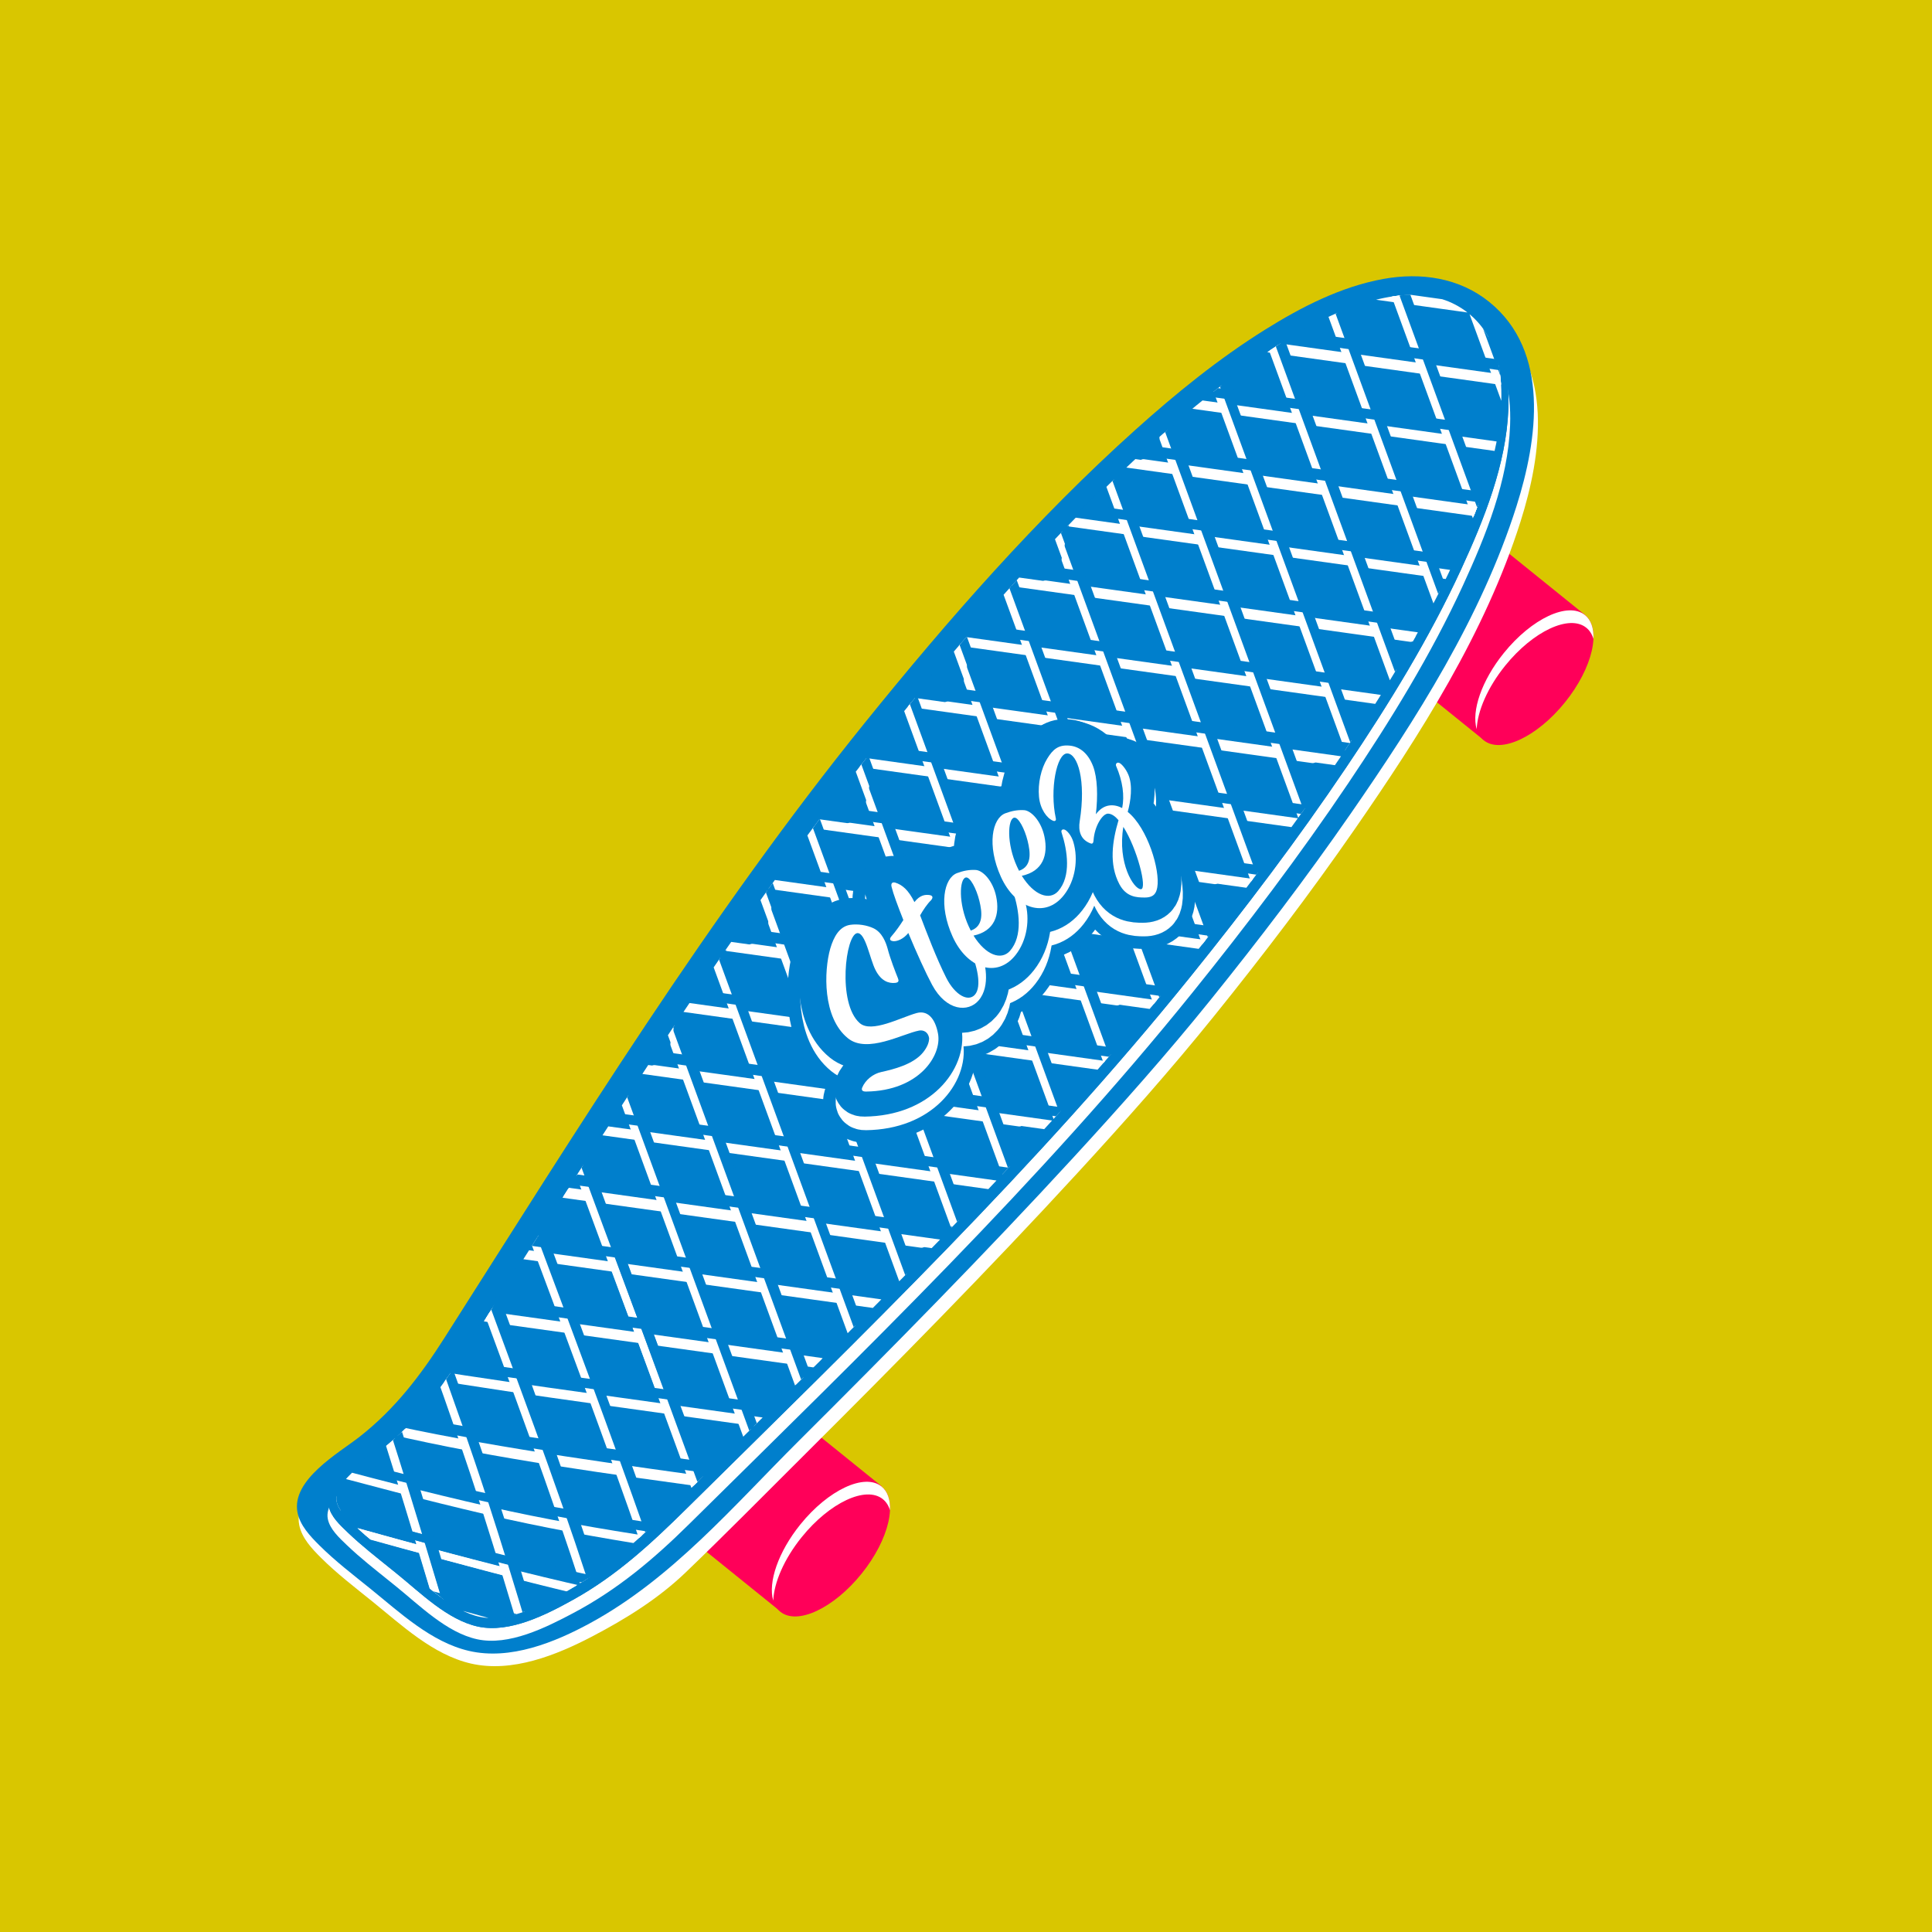 <?xml version="1.0" encoding="utf-8"?>
<!-- Generator: Adobe Illustrator 16.0.0, SVG Export Plug-In . SVG Version: 6.00 Build 0)  -->
<!DOCTYPE svg PUBLIC "-//W3C//DTD SVG 1.1//EN" "http://www.w3.org/Graphics/SVG/1.1/DTD/svg11.dtd">
<svg version="1.1" id="Layer_1" xmlns="http://www.w3.org/2000/svg" xmlns:xlink="http://www.w3.org/1999/xlink" x="0px" y="0px"
	 width="3000px" height="3000px" viewBox="0 0 3000 3000" enable-background="new 0 0 3000 3000" xml:space="preserve">
<rect fill="#D9C600" width="3000" height="3000"/>
<rect x="2160.316" y="848.81" transform="matrix(0.778 0.628 -0.628 0.778 1118.768 -1219.394)" fill="#FF0059" width="250" height="249.999"/>
<rect x="1068.005" y="2201.945" transform="matrix(0.778 0.628 -0.628 0.778 1726.335 -233.034)" fill="#FF0059" width="250" height="250"/>
<g>
	<defs>
		<rect id="SVGID_1_" width="3000" height="3000"/>
	</defs>
	<clipPath id="SVGID_2_">
		<use xlink:href="#SVGID_1_"  overflow="visible"/>
	</clipPath>
	<path clip-path="url(#SVGID_2_)" fill="#FF0059" d="M2430.045,1090.641c43.363-53.717,57.266-114.418,31.051-135.58
		c-26.213-21.161-82.616,5.231-125.98,58.949c-43.363,53.717-57.265,114.418-31.05,135.579
		C2330.278,1170.75,2386.683,1144.357,2430.045,1090.641"/>
	<path clip-path="url(#SVGID_2_)" fill="#FFFFFF" d="M2337.216,1033.696c43.362-53.717,99.767-80.109,125.98-58.948
		c5.304,4.281,8.963,10.182,11.071,17.315c0.664-16.128-3.546-29.233-13.171-37.002c-26.214-21.162-82.618,5.23-125.981,58.948
		c-34.59,42.849-50.432,90.141-42.122,118.264C2294.138,1104.477,2309.774,1067.69,2337.216,1033.696"/>
	<path clip-path="url(#SVGID_2_)" fill="#FF0059" d="M1337.733,2443.776c43.363-53.717,57.265-114.418,31.051-135.58
		c-26.214-21.161-82.617,5.23-125.98,58.949c-43.363,53.717-57.265,114.418-31.051,135.579
		C1237.967,2523.885,1294.371,2497.493,1337.733,2443.776"/>
	<path clip-path="url(#SVGID_2_)" fill="#FFFFFF" d="M1244.904,2386.832c43.363-53.717,99.766-80.109,125.981-58.948
		c5.303,4.281,8.963,10.183,11.071,17.315c0.664-16.128-3.546-29.233-13.171-37.003c-26.214-21.161-82.618,5.23-125.981,58.948
		c-34.59,42.85-50.432,90.142-42.122,118.265C1201.826,2457.612,1217.463,2420.826,1244.904,2386.832"/>
	<path clip-path="url(#SVGID_2_)" fill="#FFFFFF" d="M2318.668,493.092c-46.549-37.647-106.278-46.253-164.337-35.729
		c-65.936,11.951-127.533,43.619-183.862,78.824c-72.022,45.012-138.357,98.938-201.461,155.607
		c-153.238,137.614-289.85,293.715-418.999,453.595c-242.359,300.025-446.877,631.416-653.852,956.508
		c-36.97,58.069-79.616,108.077-134.674,149.633c-32.534,24.556-106.73,65.519-96.855,116.432
		c3.919,20.203,19.685,36.855,33.715,50.853c24.563,24.504,52.433,45.81,79.378,67.56c45.663,36.857,94.454,83.136,153.427,96.745
		c63.936,14.755,133.111-13.118,188.762-42.251c52.214-27.334,102.49-58.582,145.177-99.597
		c61.248-58.846,120.971-119.406,181.149-179.344c144.886-144.311,288.543-290.002,426.933-440.586
		c72.89-79.313,144.585-159.942,212.18-243.802c75.714-93.932,148.946-189.991,217.672-289.217
		c102.241-147.616,203.345-305.845,257.991-478.271C2393.788,706.631,2413.62,569.885,2318.668,493.092"/>
	<path clip-path="url(#SVGID_2_)" fill="#007FCC" d="M2312.527,468.858c-46.549-37.647-106.277-46.253-164.336-35.729
		c-65.936,11.951-127.534,43.619-183.863,78.824c-72.022,45.012-138.357,98.938-201.461,155.607
		c-153.237,137.614-289.85,293.715-418.999,453.595c-242.359,300.025-446.877,631.417-653.852,956.509
		c-37.217,58.456-77.002,110.552-131.851,153.484c-32.081,25.112-105.991,66.662-96.232,117.342
		c3.884,20.169,19.629,36.792,33.629,50.758c24.546,24.486,52.397,45.777,79.324,67.511c45.674,36.867,94.464,83.124,153.434,96.781
		c63.928,14.805,132.942-13.147,188.121-43.175c126.86-69.035,222.411-181.832,323.654-282.672
		c144.886-144.311,288.543-290.002,426.933-440.586c72.891-79.313,144.586-159.942,212.181-243.802
		c75.714-93.932,148.945-189.991,217.672-289.217c102.24-147.616,203.344-305.845,257.99-478.271
		C2387.647,682.397,2407.479,545.651,2312.527,468.858"/>
	<path clip-path="url(#SVGID_2_)" fill="#FFFFFF" d="M605.445,2455.676c-22.636-18.285-45.768-36.26-66.806-56.404
		c-11.755-11.255-26.638-24.795-29.671-41.014c-6.692-35.795,61.638-74.586,84.485-92.26
		c60.597-46.871,102.56-104.789,143.409-168.96c202.757-318.509,403.507-642.93,641.037-936.846
		c85.007-105.188,173.451-208.119,267.08-305.52c81.944-85.245,168.325-168.153,262.973-239.18
		c68.359-51.299,144.339-102.739,227.53-123.996c52.835-13.501,109.919-13.853,154.826,22.398
		c44.906,36.251,56.604,92.126,54.55,146.62c-3.232,85.788-37.496,170.935-73.218,248.564
		c-49.466,107.497-112.291,209.425-178.334,307.504c-75.463,112.065-157.425,220.229-242.316,325.51
		c-237.206,294.178-511.984,558.837-780.567,824.21c-55.76,55.096-111.75,102.262-180.829,138.755
		c-41.85,22.108-99.445,51.174-148.786,40.355c-47.406-10.394-89.12-52.426-125.729-81.961
		C611.225,2460.342,609.299,2458.786,605.445,2455.676"/>
	<path clip-path="url(#SVGID_2_)" fill="#007FCC" d="M606.868,2436.076c-22.621-18.273-45.738-36.234-66.761-56.367
		c-11.752-11.255-26.619-24.791-29.649-41.007c-6.665-35.658,60.999-75.319,83.548-93.579
		c59.634-48.293,99.301-109.217,140.157-173.397c202.756-318.508,403.506-642.93,641.036-936.846
		c85.008-105.187,173.451-208.119,267.08-305.519c81.944-85.246,168.326-168.154,262.973-239.182
		c68.36-51.298,144.34-102.739,227.529-123.996c52.836-13.501,109.921-13.852,154.828,22.399
		c44.906,36.251,56.603,92.125,54.55,146.619c-3.233,85.788-37.496,170.935-73.218,248.563
		c-49.467,107.498-112.291,209.425-178.336,307.504c-75.462,112.066-157.424,220.23-242.314,325.511
		c-237.206,294.178-511.984,558.837-780.568,824.21c-55.528,54.866-109.596,105.254-177.726,143.069
		c-41.264,22.904-98.521,52.449-147.842,41.683c-47.376-10.342-89.086-52.39-125.659-81.896
		C612.645,2440.739,610.719,2439.185,606.868,2436.076"/>
	<path clip-path="url(#SVGID_2_)" fill="#007FCC" d="M606.868,2436.076c-22.621-18.273-45.738-36.234-66.761-56.367
		c-11.752-11.255-26.619-24.791-29.649-41.007c-6.665-35.658,60.999-75.319,83.548-93.579
		c59.634-48.293,99.301-109.217,140.157-173.397c202.756-318.508,403.506-642.93,641.036-936.846
		c85.008-105.187,173.451-208.119,267.08-305.519c81.944-85.246,168.326-168.154,262.973-239.182
		c68.36-51.298,144.34-102.739,227.529-123.996c52.836-13.501,109.921-13.852,154.828,22.399
		c44.906,36.251,56.603,92.125,54.55,146.619c-3.233,85.788-37.496,170.935-73.218,248.563
		c-49.467,107.498-112.291,209.425-178.336,307.504c-75.462,112.066-157.424,220.23-242.314,325.511
		c-237.206,294.178-511.984,558.837-780.568,824.21c-55.528,54.866-109.596,105.254-177.726,143.069
		c-41.264,22.904-98.521,52.449-147.842,41.683c-47.376-10.342-89.086-52.39-125.659-81.896
		C612.645,2440.739,610.719,2439.185,606.868,2436.076"/>
</g>
<g>
	<defs>
		<path id="SVGID_3_" d="M2134.299,466.005c-81.9,20.888-156.762,71.81-224.075,122.316
			c-94.222,70.693-180.207,153.261-261.784,238.125c-93.43,97.195-181.683,199.908-266.509,304.871
			c-237.304,293.637-437.844,617.771-640.408,935.978c-40.845,64.163-79.771,126.456-138.873,175.401
			c-19.771,16.373-86.07,56.641-80.032,88.337c2.858,14.996,18.066,28.289,29.22,38.837c20.311,19.209,42.491,36.466,64.216,54.016
			c3.848,3.106,5.772,4.66,9.622,7.768c34.174,27.567,75.251,69.585,119.431,78.986c45.469,9.678,100.056-20.111,137.933-41.6
			c67.665-38.389,121.187-90.249,176.627-145.027c268.309-265.103,542.83-529.479,779.794-823.356
			c84.71-105.057,166.5-212.989,241.802-324.817c65.748-97.639,128.323-199.106,177.555-306.118
			c35.168-76.442,69.16-160.375,72.305-244.833c1.908-51.272-8.439-104.137-50.843-138.367
			c-25.864-20.879-55.983-28.638-86.83-28.637C2173.72,457.885,2153.691,461.059,2134.299,466.005"/>
	</defs>
	<clipPath id="SVGID_4_">
		<use xlink:href="#SVGID_3_"  overflow="visible"/>
	</clipPath>
	<path clip-path="url(#SVGID_4_)" fill="#FFFFFF" d="M2460.632,972.741c-1.022-0.826-1.841-1.93-2.325-3.253
		c-119.193-325.447-238.388-650.893-357.58-976.34c-1.425-3.89,0.572-8.198,4.463-9.622c3.889-1.425,8.196,0.573,9.621,4.463
		c119.194,325.447,238.388,650.893,357.58,976.34c1.426,3.89-0.572,8.198-4.463,9.622
		C2465.362,974.891,2462.614,974.341,2460.632,972.741"/>
	<path clip-path="url(#SVGID_4_)" fill="#FFFFFF" d="M1766.955,412.774c-1.983-1.601-3.1-4.17-2.722-6.877
		c0.571-4.103,4.36-6.964,8.464-6.393l1029.796,143.613c4.102,0.573,6.964,4.362,6.392,8.464s-4.361,6.964-8.465,6.392
		L1770.625,414.361C1769.229,414.166,1767.977,413.599,1766.955,412.774"/>
	<path clip-path="url(#SVGID_4_)" fill="#FFFFFF" d="M2305.01,847.116c-1.022-0.825-1.84-1.929-2.325-3.253
		c-119.194-325.447-238.387-650.894-357.581-976.34c-1.424-3.89,0.574-8.198,4.463-9.622c3.89-1.425,8.197,0.573,9.622,4.463
		c119.194,325.447,238.388,650.894,357.581,976.341c1.424,3.889-0.573,8.197-4.463,9.622
		C2309.74,849.266,2306.992,848.716,2305.01,847.116"/>
	<path clip-path="url(#SVGID_4_)" fill="#FFFFFF" d="M1611.333,287.148c-1.983-1.6-3.101-4.17-2.723-6.877
		c0.572-4.103,4.361-6.964,8.464-6.392c343.266,47.871,686.53,95.741,1029.797,143.611c4.104,0.573,6.964,4.362,6.392,8.464
		c-0.572,4.103-4.361,6.964-8.464,6.393c-343.266-47.871-686.531-95.742-1029.796-143.613
		C1613.606,288.541,1612.354,287.974,1611.333,287.148"/>
	<path clip-path="url(#SVGID_4_)" fill="#FFFFFF" d="M2616.254,1098.366c-1.022-0.826-1.841-1.93-2.324-3.253
		c-119.194-325.446-238.389-650.893-357.581-976.34c-1.425-3.89,0.573-8.198,4.463-9.622c3.889-1.425,8.196,0.573,9.622,4.463
		c119.193,325.447,238.387,650.894,357.58,976.34c1.425,3.89-0.573,8.198-4.463,9.622
		C2620.984,1100.517,2618.236,1099.967,2616.254,1098.366"/>
	<path clip-path="url(#SVGID_4_)" fill="#FFFFFF" d="M1922.577,538.399c-1.983-1.6-3.1-4.17-2.722-6.877
		c0.572-4.104,4.36-6.964,8.464-6.393c343.265,47.871,686.53,95.742,1029.796,143.613c4.102,0.573,6.965,4.362,6.393,8.464
		c-0.572,4.103-4.362,6.964-8.466,6.393c-343.265-47.871-686.53-95.741-1029.795-143.612
		C1924.852,539.791,1923.6,539.225,1922.577,538.399"/>
	<path clip-path="url(#SVGID_4_)" fill="#FFFFFF" d="M2308.909,1160.692c-1.022-0.826-1.841-1.93-2.325-3.253
		c-119.193-325.447-238.387-650.893-357.58-976.34c-1.425-3.89,0.572-8.198,4.463-9.622c3.889-1.425,8.196,0.574,9.621,4.463
		c119.194,325.447,238.388,650.893,357.58,976.34c1.426,3.89-0.572,8.198-4.463,9.622
		C2313.64,1162.842,2310.892,1162.292,2308.909,1160.692"/>
	<path clip-path="url(#SVGID_4_)" fill="#FFFFFF" d="M1615.232,600.725c-1.983-1.6-3.1-4.17-2.722-6.877
		c0.571-4.103,4.36-6.964,8.464-6.392c343.265,47.871,686.529,95.741,1029.796,143.612c4.102,0.573,6.965,4.362,6.392,8.464
		c-0.572,4.103-4.361,6.964-8.464,6.392c-343.266-47.871-686.531-95.741-1029.796-143.612
		C1617.506,602.117,1616.254,601.55,1615.232,600.725"/>
	<path clip-path="url(#SVGID_4_)" fill="#FFFFFF" d="M2153.287,1035.067c-1.021-0.825-1.841-1.929-2.325-3.253
		c-119.193-325.447-238.388-650.893-357.581-976.34c-1.424-3.89,0.573-8.198,4.464-9.622c3.889-1.425,8.196,0.574,9.622,4.463
		c119.193,325.447,238.387,650.894,357.58,976.341c1.424,3.889-0.574,8.197-4.464,9.622
		C2158.019,1037.217,2155.27,1036.667,2153.287,1035.067"/>
	<path clip-path="url(#SVGID_4_)" fill="#FFFFFF" d="M1459.61,475.1c-1.983-1.6-3.1-4.17-2.722-6.877
		c0.572-4.103,4.361-6.964,8.464-6.393c343.265,47.872,686.531,95.742,1029.796,143.612c4.103,0.574,6.964,4.362,6.392,8.464
		c-0.571,4.103-4.362,6.964-8.464,6.393c-343.266-47.871-686.531-95.742-1029.796-143.613
		C1461.884,476.492,1460.632,475.925,1459.61,475.1"/>
	<path clip-path="url(#SVGID_4_)" fill="#FFFFFF" d="M2464.531,1286.317c-1.022-0.826-1.841-1.93-2.324-3.253
		c-119.194-325.447-238.388-650.893-357.581-976.34c-1.425-3.89,0.573-8.198,4.463-9.622c3.889-1.425,8.196,0.574,9.622,4.463
		c119.193,325.447,238.387,650.893,357.58,976.34c1.425,3.89-0.573,8.198-4.463,9.622
		C2469.262,1288.468,2466.514,1287.917,2464.531,1286.317"/>
	<path clip-path="url(#SVGID_4_)" fill="#FFFFFF" d="M1770.854,726.35c-1.982-1.6-3.1-4.17-2.722-6.877
		c0.572-4.103,4.361-6.964,8.464-6.392l1029.796,143.612c4.102,0.573,6.964,4.362,6.393,8.464c-0.572,4.103-4.362,6.964-8.466,6.392
		c-343.265-47.871-686.53-95.741-1029.795-143.612C1773.129,727.742,1771.877,727.175,1770.854,726.35"/>
	<path clip-path="url(#SVGID_4_)" fill="#FFFFFF" d="M2156.889,1349.012c-1.022-0.826-1.841-1.93-2.324-3.253
		c-119.194-325.446-238.389-650.893-357.581-976.34c-1.425-3.889,0.573-8.197,4.463-9.622c3.889-1.424,8.196,0.574,9.622,4.463
		c119.192,325.447,238.387,650.894,357.58,976.34c1.425,3.89-0.573,8.198-4.463,9.622
		C2161.619,1351.162,2158.871,1350.612,2156.889,1349.012"/>
	<path clip-path="url(#SVGID_4_)" fill="#FFFFFF" d="M1463.212,789.045c-1.983-1.6-3.1-4.17-2.722-6.877
		c0.572-4.103,4.361-6.964,8.464-6.393c343.265,47.872,686.53,95.743,1029.796,143.613c4.102,0.573,6.964,4.362,6.393,8.463
		c-0.572,4.103-4.362,6.964-8.466,6.392c-343.265-47.87-686.53-95.741-1029.795-143.612
		C1465.486,790.437,1464.234,789.87,1463.212,789.045"/>
	<path clip-path="url(#SVGID_4_)" fill="#FFFFFF" d="M2001.267,1223.387c-1.021-0.825-1.841-1.929-2.325-3.253
		c-119.193-325.447-238.388-650.893-357.58-976.34c-1.426-3.889,0.572-8.197,4.463-9.622c3.889-1.424,8.195,0.574,9.621,4.463
		c119.194,325.447,238.388,650.894,357.581,976.341c1.425,3.889-0.573,8.197-4.463,9.622
		C2005.998,1225.537,2003.249,1224.987,2001.267,1223.387"/>
	<path clip-path="url(#SVGID_4_)" fill="#FFFFFF" d="M1307.59,663.42c-1.982-1.6-3.1-4.17-2.722-6.877
		c0.572-4.104,4.361-6.964,8.464-6.393c343.265,47.872,686.53,95.742,1029.796,143.614c4.103,0.573,6.964,4.361,6.392,8.464
		s-4.361,6.964-8.464,6.393c-343.265-47.871-686.531-95.742-1029.796-143.613C1309.864,664.812,1308.612,664.245,1307.59,663.42"/>
	<path clip-path="url(#SVGID_4_)" fill="#FFFFFF" d="M2312.512,1474.638c-1.023-0.826-1.842-1.93-2.325-3.253
		c-119.194-325.446-238.388-650.893-357.581-976.34c-1.425-3.889,0.573-8.197,4.463-9.622c3.889-1.424,8.196,0.574,9.622,4.464
		c119.192,325.446,238.387,650.893,357.58,976.339c1.425,3.89-0.573,8.198-4.463,9.622
		C2317.241,1476.788,2314.493,1476.238,2312.512,1474.638"/>
	<path clip-path="url(#SVGID_4_)" fill="#FFFFFF" d="M1618.834,914.67c-1.982-1.6-3.1-4.17-2.722-6.877
		c0.572-4.103,4.361-6.964,8.464-6.392c343.266,47.871,686.53,95.742,1029.796,143.613c4.102,0.572,6.964,4.362,6.393,8.463
		c-0.572,4.103-4.362,6.965-8.466,6.392c-343.265-47.87-686.529-95.741-1029.795-143.612
		C1621.108,916.062,1619.856,915.495,1618.834,914.67"/>
	<path clip-path="url(#SVGID_4_)" fill="#FFFFFF" d="M2005.166,1536.963c-1.022-0.825-1.841-1.93-2.324-3.252
		c-119.194-325.446-238.389-650.894-357.581-976.341c-1.425-3.889,0.573-8.196,4.463-9.622c3.889-1.424,8.196,0.574,9.622,4.464
		c119.192,325.446,238.387,650.893,357.58,976.339c1.425,3.89-0.573,8.197-4.463,9.622
		C2009.896,1539.113,2007.148,1538.563,2005.166,1536.963"/>
	<path clip-path="url(#SVGID_4_)" fill="#FFFFFF" d="M1311.489,976.996c-1.983-1.6-3.1-4.17-2.722-6.877
		c0.572-4.103,4.361-6.964,8.464-6.393c343.265,47.872,686.53,95.742,1029.796,143.614c4.102,0.572,6.964,4.361,6.393,8.463
		c-0.573,4.103-4.362,6.964-8.466,6.392c-343.265-47.87-686.529-95.741-1029.795-143.612
		C1313.764,978.388,1312.512,977.821,1311.489,976.996"/>
	<path clip-path="url(#SVGID_4_)" fill="#FFFFFF" d="M1849.544,1411.338c-1.021-0.825-1.841-1.929-2.325-3.253
		c-119.193-325.446-238.388-650.893-357.581-976.34c-1.425-3.889,0.573-8.197,4.463-9.622c3.889-1.424,8.195,0.574,9.622,4.464
		c119.193,325.446,238.387,650.894,357.581,976.34c1.424,3.889-0.574,8.197-4.463,9.622
		C1854.275,1413.488,1851.526,1412.938,1849.544,1411.338"/>
	<path clip-path="url(#SVGID_4_)" fill="#FFFFFF" d="M1155.867,851.371c-1.983-1.6-3.1-4.17-2.722-6.877
		c0.572-4.104,4.361-6.964,8.464-6.393c343.265,47.872,686.529,95.742,1029.796,143.613c4.103,0.574,6.963,4.362,6.392,8.465
		c-0.572,4.102-4.361,6.964-8.464,6.392c-343.265-47.871-686.531-95.742-1029.796-143.613
		C1158.141,852.763,1156.889,852.196,1155.867,851.371"/>
	<path clip-path="url(#SVGID_4_)" fill="#FFFFFF" d="M2160.789,1662.589c-1.023-0.826-1.842-1.93-2.325-3.253
		c-119.194-325.446-238.388-650.893-357.581-976.34c-1.425-3.889,0.573-8.197,4.463-9.622c3.889-1.424,8.196,0.574,9.622,4.463
		c119.193,325.447,238.387,650.894,357.58,976.34c1.425,3.89-0.573,8.198-4.463,9.622
		C2165.519,1664.738,2162.771,1664.188,2160.789,1662.589"/>
	<path clip-path="url(#SVGID_4_)" fill="#FFFFFF" d="M1467.112,1102.621c-1.983-1.6-3.1-4.17-2.722-6.877
		c0.572-4.103,4.361-6.964,8.464-6.392c343.266,47.871,686.53,95.742,1029.796,143.613c4.102,0.572,6.966,4.361,6.393,8.463
		c-0.572,4.103-4.362,6.964-8.466,6.392c-343.265-47.87-686.529-95.741-1029.794-143.612
		C1469.386,1104.014,1468.134,1103.446,1467.112,1102.621"/>
	<path clip-path="url(#SVGID_4_)" fill="#FFFFFF" d="M1853.146,1725.284c-1.022-0.826-1.841-1.931-2.325-3.253
		c-119.193-325.447-238.388-650.894-357.581-976.34c-1.424-3.89,0.573-8.198,4.463-9.622c3.889-1.424,8.196,0.574,9.622,4.463
		c119.192,325.447,238.387,650.893,357.579,976.34c1.426,3.89-0.572,8.198-4.463,9.622
		C1857.876,1727.434,1855.128,1726.884,1853.146,1725.284"/>
	<path clip-path="url(#SVGID_4_)" fill="#FFFFFF" d="M1159.469,1165.316c-1.983-1.6-3.1-4.17-2.722-6.877
		c0.572-4.103,4.361-6.964,8.464-6.393c343.265,47.871,686.531,95.742,1029.796,143.613c4.102,0.573,6.965,4.362,6.392,8.464
		c-0.572,4.103-4.361,6.964-8.464,6.392c-343.266-47.871-686.531-95.741-1029.796-143.612
		C1161.743,1166.708,1160.491,1166.142,1159.469,1165.316"/>
	<path clip-path="url(#SVGID_4_)" fill="#FFFFFF" d="M1697.523,1599.658c-1.021-0.824-1.84-1.929-2.325-3.253
		c-119.193-325.447-238.388-650.893-357.581-976.34c-1.424-3.89,0.573-8.198,4.463-9.622c3.889-1.425,8.197,0.574,9.622,4.463
		c119.194,325.447,238.387,650.894,357.581,976.341c1.424,3.889-0.574,8.196-4.463,9.621
		C1702.255,1601.809,1699.506,1601.259,1697.523,1599.658"/>
	<path clip-path="url(#SVGID_4_)" fill="#FFFFFF" d="M1003.846,1039.691c-1.982-1.6-3.1-4.17-2.722-6.877
		c0.572-4.104,4.361-6.964,8.464-6.392c343.265,47.87,686.531,95.741,1029.796,143.612c4.104,0.574,6.964,4.362,6.392,8.464
		c-0.572,4.103-4.361,6.964-8.464,6.393c-343.266-47.871-686.531-95.742-1029.796-143.613
		C1006.12,1041.083,1004.868,1040.516,1003.846,1039.691"/>
	<path clip-path="url(#SVGID_4_)" fill="#FFFFFF" d="M2008.768,1850.909c-1.022-0.826-1.841-1.93-2.324-3.253
		c-119.194-325.447-238.389-650.893-357.581-976.34c-1.425-3.89,0.573-8.198,4.463-9.622c3.889-1.424,8.196,0.573,9.622,4.463
		l357.58,976.34c1.425,3.89-0.573,8.198-4.463,9.622C2013.498,1853.06,2010.75,1852.51,2008.768,1850.909"/>
	<path clip-path="url(#SVGID_4_)" fill="#FFFFFF" d="M1315.091,1290.942c-1.983-1.6-3.1-4.17-2.722-6.877
		c0.572-4.103,4.361-6.964,8.464-6.392c343.265,47.87,686.53,95.741,1029.796,143.612c4.102,0.573,6.964,4.362,6.393,8.464
		c-0.572,4.103-4.362,6.964-8.466,6.392c-343.265-47.871-686.529-95.741-1029.795-143.612
		C1317.365,1292.334,1316.113,1291.767,1315.091,1290.942"/>
	<path clip-path="url(#SVGID_4_)" fill="#FFFFFF" d="M1701.424,1913.234c-1.023-0.826-1.842-1.929-2.325-3.253
		c-119.194-325.446-238.388-650.893-357.581-976.34c-1.425-3.889,0.573-8.197,4.463-9.622c3.889-1.424,8.197,0.574,9.622,4.464
		c119.193,325.446,238.387,650.893,357.58,976.339c1.425,3.891-0.573,8.198-4.462,9.622
		C1706.153,1915.385,1703.405,1914.835,1701.424,1913.234"/>
	<path clip-path="url(#SVGID_4_)" fill="#FFFFFF" d="M1007.747,1353.267c-1.983-1.6-3.1-4.17-2.722-6.877
		c0.571-4.102,4.361-6.964,8.464-6.392c343.265,47.871,686.53,95.742,1029.796,143.613c4.103,0.572,6.964,4.362,6.393,8.463
		c-0.572,4.103-4.362,6.964-8.466,6.392c-343.265-47.87-686.529-95.741-1029.794-143.612
		C1010.021,1354.66,1008.769,1354.092,1007.747,1353.267"/>
	<path clip-path="url(#SVGID_4_)" fill="#FFFFFF" d="M1545.801,1787.609c-1.021-0.825-1.841-1.929-2.324-3.253
		c-119.194-325.446-238.388-650.893-357.581-976.34c-1.425-3.889,0.573-8.197,4.463-9.622c3.889-1.424,8.197,0.574,9.622,4.464
		c119.194,325.446,238.387,650.893,357.581,976.34c1.424,3.889-0.574,8.197-4.463,9.621
		C1550.531,1789.76,1547.783,1789.209,1545.801,1787.609"/>
	<path clip-path="url(#SVGID_4_)" fill="#FFFFFF" d="M852.124,1227.642c-1.982-1.6-3.1-4.17-2.722-6.877
		c0.571-4.102,4.361-6.964,8.464-6.392c343.265,47.871,686.53,95.741,1029.796,143.612c4.104,0.574,6.963,4.362,6.393,8.465
		c-0.572,4.102-4.362,6.964-8.465,6.392c-343.265-47.871-686.531-95.742-1029.796-143.613
		C854.398,1229.035,853.146,1228.467,852.124,1227.642"/>
	<path clip-path="url(#SVGID_4_)" fill="#FFFFFF" d="M1857.046,2038.86c-1.023-0.826-1.841-1.93-2.325-3.253
		c-119.193-325.446-238.388-650.894-357.581-976.34c-1.425-3.889,0.573-8.197,4.463-9.622c3.89-1.424,8.197,0.574,9.622,4.464
		c119.193,325.446,238.387,650.893,357.58,976.339c1.425,3.89-0.573,8.197-4.463,9.622
		C1861.775,2041.01,1859.027,2040.46,1857.046,2038.86"/>
	<path clip-path="url(#SVGID_4_)" fill="#FFFFFF" d="M1163.369,1478.893c-1.983-1.6-3.1-4.17-2.722-6.877
		c0.571-4.102,4.361-6.964,8.464-6.392c343.265,47.871,686.53,95.742,1029.795,143.613c4.102,0.572,6.965,4.362,6.393,8.463
		c-0.572,4.104-4.362,6.965-8.465,6.393c-343.266-47.87-686.53-95.741-1029.795-143.612
		C1165.643,1480.286,1164.391,1479.718,1163.369,1478.893"/>
	<path clip-path="url(#SVGID_4_)" fill="#FFFFFF" d="M1549.402,2101.555c-1.022-0.826-1.841-1.929-2.324-3.253
		c-119.194-325.446-238.388-650.893-357.581-976.34c-1.425-3.889,0.573-8.197,4.463-9.622c3.889-1.424,8.196,0.574,9.622,4.464
		c119.193,325.446,238.387,650.894,357.58,976.339c1.425,3.891-0.573,8.198-4.462,9.622
		C1554.133,2103.705,1551.385,2103.155,1549.402,2101.555"/>
	<path clip-path="url(#SVGID_4_)" fill="#FFFFFF" d="M855.726,1541.588c-1.982-1.601-3.1-4.17-2.722-6.877
		c0.571-4.103,4.361-6.964,8.464-6.393c343.265,47.871,686.53,95.742,1029.796,143.613c4.103,0.572,6.964,4.362,6.393,8.463
		c-0.573,4.104-4.362,6.964-8.466,6.393c-343.265-47.87-686.53-95.741-1029.794-143.612
		C858,1542.98,856.748,1542.413,855.726,1541.588"/>
	<path clip-path="url(#SVGID_4_)" fill="#FFFFFF" d="M1393.781,1975.93c-1.022-0.825-1.841-1.929-2.325-3.253
		c-119.194-325.446-238.388-650.893-357.581-976.34c-1.425-3.889,0.573-8.197,4.463-9.622c3.889-1.424,8.196,0.574,9.622,4.464
		c119.194,325.446,238.387,650.894,357.581,976.34c1.424,3.89-0.574,8.197-4.463,9.621
		C1398.511,1978.081,1395.763,1977.529,1393.781,1975.93"/>
	<path clip-path="url(#SVGID_4_)" fill="#FFFFFF" d="M700.104,1415.962c-1.983-1.6-3.1-4.17-2.722-6.877
		c0.571-4.102,4.361-6.964,8.464-6.393c343.265,47.871,686.53,95.742,1029.796,143.613c4.103,0.574,6.963,4.362,6.392,8.464
		c-0.571,4.103-4.361,6.965-8.464,6.393c-343.265-47.871-686.531-95.742-1029.796-143.613
		C702.377,1417.354,701.125,1416.788,700.104,1415.962"/>
	<path clip-path="url(#SVGID_4_)" fill="#FFFFFF" d="M1705.025,2227.18c-1.023-0.824-1.842-1.929-2.325-3.253
		c-119.194-325.445-238.388-650.893-357.581-976.34c-1.425-3.889,0.573-8.197,4.463-9.622c3.889-1.424,8.196,0.574,9.622,4.464
		c119.193,325.446,238.387,650.893,357.58,976.339c1.425,3.89-0.573,8.197-4.462,9.622
		C1709.755,2229.33,1707.007,2228.78,1705.025,2227.18"/>
	<path clip-path="url(#SVGID_4_)" fill="#FFFFFF" d="M1011.348,1667.213c-1.983-1.6-3.1-4.17-2.722-6.877
		c0.571-4.102,4.361-6.964,8.464-6.392c343.265,47.87,686.53,95.741,1029.796,143.612c4.102,0.572,6.964,4.362,6.393,8.463
		c-0.572,4.104-4.362,6.965-8.466,6.393c-343.265-47.87-686.529-95.741-1029.794-143.612
		C1013.622,1668.605,1012.37,1668.038,1011.348,1667.213"/>
	<path clip-path="url(#SVGID_4_)" fill="#FFFFFF" d="M1397.68,2289.506c-1.023-0.826-1.841-1.929-2.325-3.253
		c-119.194-325.446-238.388-650.893-357.581-976.34c-1.424-3.89,0.575-8.198,4.463-9.622c3.889-1.425,8.198,0.572,9.622,4.463
		c119.193,325.447,238.387,650.894,357.58,976.34c1.425,3.891-0.573,8.198-4.462,9.622
		C1402.41,2291.656,1399.662,2291.106,1397.68,2289.506"/>
	<path clip-path="url(#SVGID_4_)" fill="#FFFFFF" d="M704.003,1729.539c-1.982-1.601-3.1-4.17-2.722-6.877
		c0.571-4.103,4.361-6.964,8.464-6.394c343.265,47.871,686.531,95.742,1029.796,143.613c4.104,0.572,6.964,4.362,6.393,8.464
		c-0.573,4.102-4.362,6.964-8.466,6.393L707.673,1731.126C706.277,1730.931,705.025,1730.364,704.003,1729.539"/>
	<path clip-path="url(#SVGID_4_)" fill="#FFFFFF" d="M1242.058,2163.881c-1.022-0.825-1.841-1.929-2.325-3.253
		c-119.194-325.447-238.388-650.893-357.581-976.34c-1.424-3.89,0.575-8.198,4.463-9.622c3.89-1.425,8.198,0.572,9.622,4.463
		c119.194,325.447,238.387,650.895,357.581,976.341c1.424,3.89-0.574,8.197-4.463,9.621
		C1246.788,2166.032,1244.04,2165.48,1242.058,2163.881"/>
	<path clip-path="url(#SVGID_4_)" fill="#FFFFFF" d="M548.381,1603.913c-1.982-1.6-3.1-4.17-2.722-6.877
		c0.571-4.102,4.361-6.964,8.464-6.392c343.265,47.87,686.531,95.741,1029.796,143.612c4.104,0.571,6.964,4.36,6.392,8.465
		c-0.57,4.102-4.36,6.963-8.464,6.392c-343.265-47.871-686.531-95.742-1029.796-143.613
		C550.655,1605.307,549.403,1604.738,548.381,1603.913"/>
	<path clip-path="url(#SVGID_4_)" fill="#FFFFFF" d="M1553.303,2415.131c-1.023-0.825-1.841-1.929-2.325-3.253
		c-119.194-325.445-238.388-650.893-357.581-976.34c-1.424-3.89,0.575-8.198,4.463-9.622c3.889-1.425,8.198,0.572,9.622,4.463
		c119.193,325.447,238.387,650.894,357.58,976.34c1.425,3.89-0.573,8.197-4.463,9.622
		C1558.032,2417.281,1555.284,2416.731,1553.303,2415.131"/>
	<path clip-path="url(#SVGID_4_)" fill="#FFFFFF" d="M859.625,1855.164c-1.982-1.6-3.1-4.17-2.722-6.877
		c0.571-4.102,4.361-6.964,8.464-6.393c343.265,47.871,686.531,95.741,1029.796,143.612c4.103,0.572,6.964,4.362,6.393,8.464
		c-0.573,4.102-4.362,6.965-8.464,6.393c-343.267-47.871-686.531-95.741-1029.796-143.612
		C861.899,1856.557,860.647,1855.989,859.625,1855.164"/>
	<path clip-path="url(#SVGID_4_)" fill="#FFFFFF" d="M1245.66,2477.826c-1.023-0.824-1.841-1.929-2.325-3.253
		c-119.194-325.446-238.388-650.893-357.581-976.34c-1.424-3.89,0.574-8.198,4.463-9.622c3.889-1.425,8.198,0.572,9.622,4.463
		c119.194,325.447,238.387,650.895,357.58,976.34c1.425,3.891-0.573,8.198-4.462,9.622
		C1250.39,2479.977,1247.642,2479.427,1245.66,2477.826"/>
	<path clip-path="url(#SVGID_4_)" fill="#FFFFFF" d="M551.982,1917.859c-1.983-1.601-3.1-4.17-2.722-6.877
		c0.571-4.103,4.361-6.964,8.464-6.393c343.265,47.87,686.531,95.741,1029.796,143.612c4.103,0.572,6.964,4.362,6.392,8.464
		s-4.361,6.964-8.464,6.393c-343.266-47.871-686.531-95.741-1029.796-143.612C554.256,1919.252,553.004,1918.685,551.982,1917.859"
		/>
	<path clip-path="url(#SVGID_4_)" fill="#FFFFFF" d="M1090.037,2352.201c-1.022-0.825-1.841-1.929-2.325-3.253
		c-119.194-325.446-238.388-650.894-357.581-976.34c-1.424-3.89,0.574-8.198,4.463-9.622c3.889-1.425,8.198,0.572,9.622,4.463
		c119.194,325.447,238.387,650.894,357.581,976.341c1.424,3.89-0.574,8.198-4.463,9.621
		C1094.768,2354.353,1092.02,2353.801,1090.037,2352.201"/>
	<path clip-path="url(#SVGID_4_)" fill="#FFFFFF" d="M396.36,1792.234c-1.983-1.601-3.1-4.17-2.722-6.877
		c0.571-4.103,4.361-6.965,8.464-6.393c343.265,47.87,686.531,95.741,1029.796,143.612c4.105,0.571,6.964,4.362,6.392,8.465
		c-0.571,4.102-4.361,6.963-8.464,6.392L400.03,1793.821C398.634,1793.627,397.382,1793.059,396.36,1792.234"/>
	<path clip-path="url(#SVGID_4_)" fill="#FFFFFF" d="M1401.282,2603.452c-1.023-0.826-1.841-1.93-2.325-3.253
		c-119.194-325.447-238.388-650.894-357.581-976.34c-1.424-3.891,0.574-8.198,4.463-9.622c3.889-1.426,8.198,0.571,9.622,4.463
		c119.193,325.446,238.387,650.893,357.58,976.34c1.425,3.89-0.573,8.198-4.462,9.622
		C1406.012,2605.602,1403.264,2605.052,1401.282,2603.452"/>
	<path clip-path="url(#SVGID_4_)" fill="#FFFFFF" d="M707.604,2043.484c-1.982-1.6-3.1-4.17-2.722-6.877
		c0.571-4.102,4.361-6.964,8.464-6.392c343.265,47.87,686.531,95.74,1029.796,143.611c4.102,0.572,6.964,4.362,6.393,8.464
		c-0.573,4.102-4.362,6.965-8.466,6.393L711.274,2045.071C709.879,2044.877,708.626,2044.31,707.604,2043.484"/>
	<path clip-path="url(#SVGID_4_)" fill="#FFFFFF" d="M1078.806,2644.561c-1.024-0.827-1.785-1.851-2.149-3.003
		c-101.909-322.316-226.396-638.019-342.626-955.373c-1.424-3.89,0.574-8.198,4.463-9.622c3.89-1.424,8.198,0.573,9.623,4.463
		c116.624,318.433,241.536,635.224,344.736,958.319c1.089,3.418-1.652,6.688-6.134,7.283
		C1083.761,2647.023,1080.789,2646.162,1078.806,2644.561"/>
	<path clip-path="url(#SVGID_4_)" fill="#FFFFFF" d="M383.317,2083.131c-1.985-1.604-2.861-3.848-2.055-5.979
		c1.222-3.228,5.835-4.985,10.315-3.91c174.924,41.762,351.44,66.298,529.323,91.105c171.633,23.935,343.265,47.87,514.898,71.806
		c4.103,0.571,6.964,4.362,6.392,8.464c-0.572,4.102-4.362,6.965-8.464,6.393l-514.898-71.807
		c-178.983-24.961-355.845-51.275-531.638-94.216C385.658,2084.611,384.34,2083.957,383.317,2083.131"/>
	<path clip-path="url(#SVGID_4_)" fill="#FFFFFF" d="M922.871,2518.683c-1.025-0.827-1.787-1.851-2.149-3.004
		c-101.66-322.278-226.123-637.872-342.313-955.12c-1.425-3.889,0.574-8.197,4.463-9.621c3.889-1.425,8.198,0.572,9.622,4.464
		c116.591,318.341,241.502,635.037,344.473,958.105c1.086,3.416-1.668,6.674-6.164,7.26
		C927.837,2521.154,924.858,2520.287,922.871,2518.683"/>
	<path clip-path="url(#SVGID_4_)" fill="#FFFFFF" d="M227.647,1957.468c-1.981-1.6-2.851-3.839-2.038-5.964
		c1.231-3.222,5.849-4.976,10.326-3.901c174.944,41.716,351.448,66.311,529.342,91.12c171.633,23.935,343.265,47.87,514.898,71.806
		c4.105,0.572,6.965,4.36,6.392,8.464c-0.571,4.103-4.361,6.964-8.464,6.393c-171.632-23.936-343.265-47.871-514.898-71.807
		c-179.007-24.964-355.865-51.354-531.69-94.257C229.984,1958.945,228.668,1958.291,227.647,1957.468"/>
	<path clip-path="url(#SVGID_4_)" fill="#FFFFFF" d="M1234.458,2770.21c-1.022-0.825-1.781-1.847-2.144-3
		c-101.755-322.359-226.433-638.052-342.661-955.4c-1.424-3.89,0.574-8.198,4.464-9.622c3.889-1.425,8.197,0.573,9.622,4.463
		c116.619,318.418,241.705,635.189,344.739,958.321c1.086,3.416-1.651,6.689-6.124,7.293
		C1239.402,2772.664,1236.438,2771.808,1234.458,2770.21"/>
	<path clip-path="url(#SVGID_4_)" fill="#FFFFFF" d="M539.262,2209.017c-1.988-1.604-2.871-3.854-2.074-5.993
		c1.208-3.239,5.808-5.008,10.284-3.935c174.826,41.662,351.282,66.093,529.05,90.884c171.633,23.936,343.265,47.87,514.898,71.807
		c4.103,0.57,6.964,4.361,6.393,8.464c-0.572,4.101-4.362,6.964-8.466,6.392l-514.896-71.806
		c-178.847-24.942-355.638-51.123-531.315-93.954C541.605,2210.499,540.287,2209.844,539.262,2209.017"/>
	<path clip-path="url(#SVGID_4_)" fill="#FFFFFF" d="M875.701,2761.55c-1.029-0.831-1.782-1.839-2.119-2.953
		c-41.509-137.24-80.761-275.173-124.365-411.774c-50.807-159.165-109.762-315.471-167.207-472.317
		c-1.424-3.89,0.575-8.198,4.463-9.622c3.89-1.425,8.199,0.572,9.622,4.463c57.797,157.811,117.497,315.023,169.161,474.984
		c44.213,136.894,83.763,275.22,125.19,412.967c0.983,3.263-1.996,6.198-6.647,6.563
		C880.729,2764.102,877.696,2763.16,875.701,2761.55"/>
	<path clip-path="url(#SVGID_4_)" fill="#FFFFFF" d="M175.167,2196.048c-1.996-1.61-2.826-3.788-1.909-5.768
		c1.388-3,6.268-4.4,10.892-3.137c191.24,52.339,381.643,108.49,575.086,152.328c173.073,39.223,348.953,60.516,524.541,85.003
		c4.103,0.571,6.963,4.362,6.391,8.464c-0.572,4.101-4.361,6.964-8.464,6.391c-176.538-24.619-352.681-47.178-526.469-87.65
		c-193.616-45.088-384.347-101.591-576.13-153.694C177.535,2197.56,176.197,2196.879,175.167,2196.048"/>
	<path clip-path="url(#SVGID_4_)" fill="#FFFFFF" d="M718.775,2634.873c-1.032-0.833-1.787-1.844-2.125-2.958
		c-41.424-136.924-80.184-274.654-123.433-411.022c-50.469-159.135-109.431-315.292-166.829-472.013
		c-1.424-3.891,0.575-8.197,4.463-9.622c3.889-1.424,8.198,0.572,9.622,4.463c57.756,157.698,117.483,314.779,168.833,474.72
		c43.877,136.664,82.941,274.797,124.283,412.234c0.983,3.263-2.011,6.186-6.684,6.534
		C723.822,2637.439,720.777,2636.488,718.775,2634.873"/>
	<path clip-path="url(#SVGID_4_)" fill="#FFFFFF" d="M18.902,2069.904c-1.985-1.603-2.801-3.77-1.873-5.739
		c1.405-2.985,6.292-4.381,10.907-3.125c191.391,52.186,381.847,108.505,575.352,152.544
		c173.171,39.411,349.146,60.759,524.866,85.265c4.106,0.571,6.964,4.361,6.393,8.464c-0.572,4.103-4.362,6.965-8.464,6.393
		c-176.697-24.642-352.941-47.282-526.849-87.956c-193.678-45.298-384.466-101.976-576.407-153.919
		C21.259,2071.406,19.925,2070.729,18.902,2069.904"/>
	<path clip-path="url(#SVGID_4_)" fill="#FFFFFF" d="M1031.924,2887.66c-1.024-0.826-1.771-1.83-2.105-2.942
		c-41.257-137.404-80.768-275.35-124.603-411.967c-51.085-159.212-110.093-315.649-167.583-472.621
		c-1.424-3.89,0.575-8.196,4.463-9.622c3.89-1.425,8.198,0.572,9.622,4.463c57.837,157.919,117.564,315.25,169.484,475.246
		c44.429,136.91,84.239,275.244,125.418,413.15c0.973,3.255-2,6.195-6.635,6.574
		C1036.927,2890.191,1033.907,2889.261,1031.924,2887.66"/>
	<path clip-path="url(#SVGID_4_)" fill="#FFFFFF" d="M332.121,2322.748c-2.003-1.616-2.845-3.804-1.942-5.794
		c1.368-3.017,6.232-4.43,10.856-3.166c190.888,52.24,381.014,108.033,574.151,151.572
		c172.983,38.996,348.758,60.271,524.214,84.739c4.102,0.571,6.964,4.362,6.392,8.464s-4.362,6.964-8.465,6.392
		c-176.384-24.599-352.415-47.117-526.094-87.349c-193.302-44.774-383.749-100.913-575.168-152.918
		C334.494,2324.263,333.152,2323.581,332.121,2322.748"/>
	<path clip-path="url(#SVGID_4_)" fill="#FFFFFF" d="M693.627,2907.025c-1.032-0.833-1.861-1.946-2.354-3.275
		c-103.558-280.069-177.959-568.426-269.287-852.378c-1.127-3.489,1.501-6.954,5.851-7.761s8.8,1.378,9.955,4.908
		c92.192,282.732,165.691,570.663,267.733,850.285c1.412,3.855-0.636,8.085-4.553,9.476
		C698.389,2909.199,695.627,2908.641,693.627,2907.025"/>
	<path clip-path="url(#SVGID_4_)" fill="#FFFFFF" d="M-10.246,2338.827c-2.001-1.615-3.137-4.201-2.753-6.896
		c0.581-4.084,4.459-6.836,8.635-6.181c383.775,61.352,750.998,198.09,1130.648,278.551c4.346,0.914,7.084,4.529,6.098,8.052
		c-0.984,3.523-5.34,5.593-9.713,4.643C744.442,2534.199,377.228,2397.408-6.543,2340.44
		C-7.951,2340.235-9.213,2339.66-10.246,2338.827"/>
	<path clip-path="url(#SVGID_4_)" fill="#FFFFFF" d="M536.092,2779.856c-1.037-0.838-1.872-1.954-2.371-3.289
		c-103.975-279.283-176.547-567.35-267.331-850.798c-1.121-3.485,1.512-6.946,5.861-7.754c4.351-0.807,8.798,1.375,9.947,4.901
		c91.699,282.218,163.364,569.897,265.814,848.736c1.427,3.866-0.619,8.099-4.545,9.481
		C540.876,2782.048,538.104,2781.48,536.092,2779.856"/>
	<path clip-path="url(#SVGID_4_)" fill="#FFFFFF" d="M-166.725,2212.511c-1.984-1.603-3.105-4.177-2.715-6.866
		c0.591-4.076,4.455-6.84,8.605-6.205c384.283,59.914,751.594,198.256,1131.369,279.133c4.356,0.919,7.091,4.533,6.099,8.052
		c-0.991,3.519-5.359,5.578-9.74,4.622c-378.316-83.233-745.683-221.705-1129.944-277.145
		C-164.449,2213.904-165.702,2213.336-166.725,2212.511"/>
	<path clip-path="url(#SVGID_4_)" fill="#FFFFFF" d="M850.039,3033.288c-1.023-0.826-1.842-1.931-2.326-3.253
		c-102.408-280.607-178.106-568.941-269.942-852.906c-1.135-3.497,1.481-6.971,5.823-7.783c4.343-0.813,8.794,1.372,9.956,4.908
		c92.656,282.768,167.478,570.642,268.38,850.807c1.386,3.835-0.677,8.053-4.584,9.451
		C854.767,3035.435,852.021,3034.888,850.039,3033.288"/>
	<path clip-path="url(#SVGID_4_)" fill="#FFFFFF" d="M147.333,2466.031c-2.012-1.623-3.159-4.22-2.782-6.92
		c0.572-4.092,4.452-6.842,8.642-6.175c382.887,61.987,749.687,196.91,1128.676,276.959c4.34,0.909,7.074,4.521,6.089,8.044
		c-0.985,3.522-5.337,5.596-9.704,4.65c-377.582-82.345-744.323-217.267-1127.203-274.932
		C149.638,2467.449,148.37,2466.869,147.333,2466.031"/>
	<path clip-path="url(#SVGID_4_)" fill="#007FCC" d="M2465.414,950.897c-1.023-0.826-1.842-1.93-2.326-3.253
		c-119.193-325.446-238.388-650.893-357.58-976.34c-1.424-3.89,0.572-8.198,4.463-9.622c3.889-1.425,8.197,0.573,9.622,4.463
		c119.193,325.447,238.387,650.894,357.579,976.34c1.426,3.89-0.572,8.198-4.463,9.622
		C2470.144,953.048,2467.396,952.498,2465.414,950.897"/>
	<path clip-path="url(#SVGID_4_)" fill="#007FCC" d="M1771.736,390.931c-1.982-1.6-3.1-4.17-2.722-6.877
		c0.571-4.104,4.36-6.964,8.464-6.393c343.265,47.871,686.531,95.742,1029.796,143.613c4.103,0.573,6.965,4.362,6.392,8.464
		c-0.571,4.103-4.361,6.964-8.465,6.393c-343.265-47.871-686.529-95.741-1029.795-143.612
		C1774.011,392.322,1772.759,391.756,1771.736,390.931"/>
	<path clip-path="url(#SVGID_4_)" fill="#007FCC" d="M2309.791,825.272c-1.021-0.825-1.841-1.929-2.325-3.253
		c-119.193-325.447-238.388-650.893-357.581-976.34c-1.424-3.89,0.573-8.198,4.464-9.622c3.889-1.425,8.196,0.573,9.622,4.463
		c119.193,325.447,238.387,650.894,357.58,976.341c1.424,3.889-0.574,8.197-4.463,9.622
		C2314.522,827.423,2311.773,826.873,2309.791,825.272"/>
	<path clip-path="url(#SVGID_4_)" fill="#007FCC" d="M1616.114,265.305c-1.982-1.601-3.101-4.17-2.722-6.877
		c0.571-4.103,4.36-6.964,8.464-6.393l1029.796,143.613c4.104,0.573,6.964,4.361,6.392,8.464c-0.571,4.103-4.36,6.964-8.464,6.392
		L1619.784,266.893C1618.388,266.697,1617.136,266.13,1616.114,265.305"/>
	<path clip-path="url(#SVGID_4_)" fill="#007FCC" d="M2621.036,1076.523c-1.023-0.826-1.841-1.93-2.325-3.253
		c-119.194-325.446-238.389-650.893-357.581-976.34c-1.425-3.89,0.573-8.198,4.463-9.622c3.889-1.425,8.197,0.573,9.622,4.463
		c119.193,325.447,238.387,650.894,357.58,976.34c1.425,3.89-0.573,8.198-4.463,9.622
		C2625.766,1078.673,2623.018,1078.123,2621.036,1076.523"/>
	<path clip-path="url(#SVGID_4_)" fill="#007FCC" d="M1927.358,516.556c-1.981-1.6-3.1-4.17-2.722-6.877
		c0.572-4.103,4.361-6.964,8.464-6.393c343.265,47.871,686.531,95.742,1029.796,143.612c4.102,0.573,6.965,4.362,6.393,8.464
		c-0.572,4.103-4.362,6.964-8.465,6.392c-343.266-47.871-686.531-95.741-1029.796-143.612
		C1929.633,517.948,1928.381,517.381,1927.358,516.556"/>
	<path clip-path="url(#SVGID_4_)" fill="#007FCC" d="M2313.691,1138.849c-1.023-0.826-1.842-1.93-2.326-3.253
		c-119.193-325.447-238.388-650.893-357.58-976.34c-1.424-3.89,0.572-8.198,4.463-9.622c3.889-1.425,8.197,0.574,9.622,4.463
		c119.193,325.447,238.387,650.893,357.579,976.34c1.426,3.89-0.572,8.198-4.463,9.622
		C2318.421,1140.999,2315.673,1140.449,2313.691,1138.849"/>
	<path clip-path="url(#SVGID_4_)" fill="#007FCC" d="M1620.014,578.881c-1.982-1.6-3.1-4.17-2.722-6.877
		c0.571-4.103,4.36-6.964,8.464-6.392c343.265,47.871,686.531,95.741,1029.796,143.612c4.103,0.573,6.965,4.362,6.392,8.464
		c-0.571,4.103-4.361,6.964-8.465,6.392c-343.265-47.871-686.529-95.741-1029.795-143.612
		C1622.288,580.273,1621.036,579.707,1620.014,578.881"/>
	<path clip-path="url(#SVGID_4_)" fill="#007FCC" d="M2158.068,1013.224c-1.021-0.825-1.84-1.929-2.325-3.253
		c-119.193-325.447-238.388-650.893-357.581-976.34c-1.424-3.89,0.574-8.198,4.464-9.622c3.889-1.425,8.196,0.574,9.622,4.463
		c119.193,325.447,238.387,650.894,357.58,976.341c1.424,3.889-0.572,8.197-4.463,9.622
		C2162.8,1015.374,2160.051,1014.824,2158.068,1013.224"/>
	<path clip-path="url(#SVGID_4_)" fill="#007FCC" d="M1464.392,453.256c-1.983-1.6-3.1-4.17-2.722-6.877
		c0.572-4.103,4.361-6.964,8.464-6.392c343.265,47.871,686.53,95.741,1029.796,143.612c4.104,0.574,6.964,4.362,6.392,8.464
		c-0.571,4.103-4.36,6.964-8.464,6.393c-343.265-47.871-686.531-95.742-1029.796-143.613
		C1466.666,454.648,1465.414,454.081,1464.392,453.256"/>
	<path clip-path="url(#SVGID_4_)" fill="#007FCC" d="M2469.313,1264.474c-1.023-0.826-1.841-1.93-2.325-3.253
		c-119.194-325.447-238.389-650.893-357.581-976.34c-1.424-3.89,0.573-8.198,4.463-9.622c3.889-1.425,8.197,0.573,9.622,4.463
		c119.193,325.447,238.387,650.893,357.58,976.34c1.425,3.89-0.573,8.198-4.463,9.622
		C2474.043,1266.624,2471.295,1266.074,2469.313,1264.474"/>
	<path clip-path="url(#SVGID_4_)" fill="#007FCC" d="M1775.636,704.507c-1.982-1.601-3.1-4.17-2.722-6.877
		c0.572-4.103,4.361-6.964,8.464-6.393c343.265,47.871,686.531,95.742,1029.796,143.612c4.102,0.572,6.965,4.362,6.393,8.464
		s-4.362,6.964-8.465,6.392L1779.306,706.094C1777.91,705.899,1776.658,705.332,1775.636,704.507"/>
	<path clip-path="url(#SVGID_4_)" fill="#007FCC" d="M2161.671,1327.169c-1.023-0.826-1.841-1.93-2.325-3.253
		c-119.194-325.446-238.388-650.893-357.582-976.34c-1.424-3.889,0.574-8.197,4.464-9.622c3.889-1.424,8.196,0.574,9.622,4.464
		c119.193,325.446,238.387,650.893,357.58,976.339c1.425,3.89-0.573,8.198-4.463,9.622
		C2166.4,1329.319,2163.652,1328.769,2161.671,1327.169"/>
	<path clip-path="url(#SVGID_4_)" fill="#007FCC" d="M1467.993,767.201c-1.982-1.6-3.1-4.17-2.722-6.877
		c0.572-4.103,4.361-6.964,8.464-6.392c343.265,47.871,686.53,95.741,1029.796,143.613c4.102,0.573,6.964,4.362,6.393,8.463
		c-0.572,4.103-4.362,6.964-8.466,6.392c-343.265-47.87-686.529-95.741-1029.795-143.612
		C1470.268,768.594,1469.016,768.026,1467.993,767.201"/>
	<path clip-path="url(#SVGID_4_)" fill="#007FCC" d="M2006.049,1201.543c-1.022-0.825-1.842-1.929-2.325-3.253
		c-119.194-325.446-238.389-650.893-357.581-976.34c-1.426-3.889,0.572-8.197,4.463-9.622c3.889-1.424,8.195,0.574,9.622,4.463
		c119.193,325.447,238.387,650.894,357.581,976.341c1.424,3.889-0.574,8.197-4.463,9.622
		C2010.779,1203.693,2008.03,1203.144,2006.049,1201.543"/>
	<path clip-path="url(#SVGID_4_)" fill="#007FCC" d="M1312.371,641.576c-1.983-1.6-3.1-4.17-2.722-6.877
		c0.572-4.103,4.361-6.964,8.464-6.393c343.265,47.872,686.53,95.742,1029.796,143.613c4.103,0.573,6.964,4.361,6.392,8.464
		c-0.571,4.102-4.361,6.964-8.464,6.392c-343.265-47.871-686.53-95.742-1029.796-143.613
		C1314.645,642.968,1313.393,642.401,1312.371,641.576"/>
	<path clip-path="url(#SVGID_4_)" fill="#007FCC" d="M2317.293,1452.794c-1.023-0.826-1.842-1.93-2.325-3.253
		c-119.194-325.446-238.388-650.893-357.581-976.34c-1.425-3.889,0.573-8.197,4.463-9.622c3.889-1.424,8.196,0.574,9.622,4.464
		c119.192,325.446,238.387,650.893,357.58,976.339c1.425,3.89-0.573,8.198-4.463,9.622
		C2322.022,1454.944,2319.274,1454.394,2317.293,1452.794"/>
	<path clip-path="url(#SVGID_4_)" fill="#007FCC" d="M1623.615,892.827c-1.982-1.6-3.1-4.17-2.722-6.877
		c0.572-4.103,4.361-6.964,8.464-6.392c343.266,47.871,686.53,95.742,1029.796,143.613c4.102,0.572,6.964,4.362,6.393,8.463
		c-0.573,4.103-4.362,6.965-8.466,6.392c-343.265-47.87-686.529-95.741-1029.795-143.612
		C1625.89,894.219,1624.638,893.652,1623.615,892.827"/>
	<path clip-path="url(#SVGID_4_)" fill="#007FCC" d="M2009.948,1515.12c-1.023-0.826-1.841-1.93-2.325-3.253
		c-119.194-325.446-238.388-650.893-357.581-976.34c-1.425-3.889,0.573-8.197,4.463-9.622c3.889-1.424,8.196,0.574,9.622,4.463
		c119.193,325.447,238.387,650.893,357.58,976.34c1.425,3.89-0.573,8.198-4.463,9.622
		C2014.678,1517.27,2011.93,1516.72,2009.948,1515.12"/>
	<path clip-path="url(#SVGID_4_)" fill="#007FCC" d="M1316.271,955.152c-1.983-1.6-3.1-4.17-2.722-6.877
		c0.572-4.103,4.361-6.964,8.464-6.393c343.265,47.872,686.53,95.743,1029.796,143.614c4.103,0.572,6.965,4.361,6.393,8.463
		c-0.572,4.103-4.362,6.964-8.465,6.392c-343.266-47.87-686.53-95.741-1029.795-143.612
		C1318.545,956.545,1317.293,955.978,1316.271,955.152"/>
	<path clip-path="url(#SVGID_4_)" fill="#007FCC" d="M1854.326,1389.495c-1.022-0.825-1.841-1.929-2.325-3.253
		c-119.194-325.446-238.389-650.893-357.581-976.34c-1.425-3.889,0.573-8.196,4.463-9.622c3.889-1.424,8.195,0.574,9.622,4.464
		c119.193,325.446,238.387,650.893,357.581,976.34c1.424,3.889-0.574,8.197-4.463,9.622
		C1859.057,1391.645,1856.308,1391.095,1854.326,1389.495"/>
	<path clip-path="url(#SVGID_4_)" fill="#007FCC" d="M1160.648,829.527c-1.982-1.6-3.1-4.17-2.722-6.877
		c0.572-4.103,4.361-6.964,8.464-6.393c343.265,47.872,686.53,95.742,1029.796,143.613c4.103,0.573,6.964,4.361,6.392,8.464
		c-0.571,4.102-4.361,6.964-8.464,6.392c-343.265-47.871-686.53-95.742-1029.796-143.613
		C1162.922,830.919,1161.67,830.353,1160.648,829.527"/>
	<path clip-path="url(#SVGID_4_)" fill="#007FCC" d="M2165.57,1640.745c-1.023-0.826-1.841-1.93-2.325-3.253
		c-119.194-325.446-238.388-650.893-357.582-976.34c-1.424-3.889,0.574-8.197,4.464-9.622c3.89-1.424,8.196,0.574,9.622,4.463
		c119.193,325.447,238.388,650.894,357.58,976.34c1.425,3.891-0.573,8.198-4.463,9.622
		C2170.301,1642.896,2167.553,1642.346,2165.57,1640.745"/>
	<path clip-path="url(#SVGID_4_)" fill="#007FCC" d="M1471.893,1080.778c-1.982-1.6-3.1-4.17-2.722-6.877
		c0.572-4.103,4.361-6.964,8.464-6.392c343.266,47.871,686.53,95.742,1029.796,143.613c4.102,0.572,6.966,4.361,6.393,8.463
		c-0.572,4.103-4.362,6.964-8.466,6.392c-343.265-47.87-686.529-95.741-1029.794-143.612
		C1474.167,1082.17,1472.915,1081.603,1471.893,1080.778"/>
	<path clip-path="url(#SVGID_4_)" fill="#007FCC" d="M1857.928,1703.44c-1.023-0.826-1.842-1.93-2.325-3.253
		c-119.194-325.447-238.389-650.893-357.581-976.34c-1.424-3.89,0.573-8.198,4.463-9.622c3.889-1.424,8.197,0.574,9.622,4.463
		c119.193,325.447,238.387,650.893,357.58,976.34c1.425,3.89-0.573,8.198-4.464,9.622
		C1862.657,1705.59,1859.909,1705.04,1857.928,1703.44"/>
	<path clip-path="url(#SVGID_4_)" fill="#007FCC" d="M1164.25,1143.473c-1.982-1.6-3.1-4.17-2.722-6.877
		c0.572-4.103,4.361-6.964,8.464-6.392c343.265,47.87,686.531,95.741,1029.796,143.612c4.103,0.573,6.965,4.362,6.392,8.464
		c-0.571,4.103-4.361,6.964-8.465,6.392c-343.265-47.871-686.529-95.741-1029.795-143.612
		C1166.524,1144.865,1165.272,1144.298,1164.25,1143.473"/>
	<path clip-path="url(#SVGID_4_)" fill="#007FCC" d="M1702.305,1577.815c-1.021-0.825-1.841-1.93-2.324-3.253
		c-119.194-325.447-238.389-650.894-357.582-976.34c-1.424-3.89,0.573-8.198,4.463-9.622c3.889-1.424,8.197,0.574,9.622,4.463
		c119.194,325.447,238.387,650.894,357.581,976.341c1.425,3.889-0.573,8.197-4.463,9.622
		C1707.036,1579.965,1704.287,1579.415,1702.305,1577.815"/>
	<path clip-path="url(#SVGID_4_)" fill="#007FCC" d="M1008.628,1017.848c-1.983-1.6-3.1-4.17-2.722-6.877
		c0.572-4.103,4.361-6.964,8.464-6.393c343.265,47.871,686.53,95.742,1029.796,143.613c4.104,0.574,6.964,4.361,6.392,8.464
		c-0.571,4.103-4.36,6.964-8.464,6.393c-343.265-47.871-686.531-95.742-1029.796-143.613
		C1010.902,1019.24,1009.65,1018.673,1008.628,1017.848"/>
	<path clip-path="url(#SVGID_4_)" fill="#007FCC" d="M2013.55,1829.065c-1.023-0.825-1.841-1.93-2.325-3.253
		c-119.194-325.447-238.388-650.893-357.581-976.34c-1.424-3.89,0.573-8.198,4.463-9.622c3.889-1.424,8.197,0.573,9.622,4.463
		c119.193,325.447,238.387,650.893,357.58,976.34c1.425,3.891-0.573,8.198-4.463,9.622
		C2018.279,1831.216,2015.531,1830.666,2013.55,1829.065"/>
	<path clip-path="url(#SVGID_4_)" fill="#007FCC" d="M1319.873,1269.098c-1.983-1.6-3.1-4.17-2.722-6.877
		c0.572-4.103,4.361-6.964,8.464-6.392c343.265,47.87,686.531,95.741,1029.796,143.612c4.102,0.573,6.965,4.362,6.393,8.464
		c-0.572,4.103-4.362,6.964-8.465,6.392c-343.266-47.871-686.53-95.741-1029.795-143.612
		C1322.146,1270.49,1320.895,1269.923,1319.873,1269.098"/>
	<path clip-path="url(#SVGID_4_)" fill="#007FCC" d="M1706.205,1891.391c-1.023-0.825-1.841-1.929-2.325-3.252
		c-119.194-325.446-238.388-650.894-357.581-976.341c-1.425-3.889,0.573-8.196,4.463-9.622c3.889-1.424,8.197,0.574,9.622,4.464
		c119.193,325.446,238.387,650.893,357.58,976.339c1.425,3.89-0.573,8.197-4.462,9.622
		C1710.935,1893.541,1708.187,1892.991,1706.205,1891.391"/>
	<path clip-path="url(#SVGID_4_)" fill="#007FCC" d="M1012.528,1331.424c-1.982-1.6-3.1-4.17-2.722-6.877
		c0.571-4.102,4.361-6.964,8.464-6.392c343.265,47.871,686.53,95.742,1029.796,143.613c4.103,0.572,6.964,4.362,6.393,8.463
		c-0.572,4.104-4.362,6.964-8.466,6.393c-343.265-47.87-686.529-95.741-1029.794-143.612
		C1014.802,1332.817,1013.55,1332.249,1012.528,1331.424"/>
	<path clip-path="url(#SVGID_4_)" fill="#007FCC" d="M1550.583,1765.766c-1.022-0.825-1.841-1.929-2.325-3.253
		c-119.194-325.446-238.388-650.893-357.581-976.34c-1.425-3.889,0.573-8.197,4.463-9.622c3.889-1.424,8.197,0.574,9.622,4.464
		c119.194,325.446,238.387,650.893,357.581,976.34c1.424,3.89-0.574,8.197-4.463,9.621
		C1555.312,1767.917,1552.564,1767.366,1550.583,1765.766"/>
	<path clip-path="url(#SVGID_4_)" fill="#007FCC" d="M856.906,1205.798c-1.983-1.6-3.1-4.17-2.722-6.877
		c0.571-4.102,4.361-6.964,8.464-6.392c343.265,47.871,686.53,95.741,1029.796,143.613c4.104,0.573,6.963,4.361,6.393,8.464
		c-0.572,4.102-4.362,6.964-8.465,6.392c-343.265-47.871-686.53-95.742-1029.795-143.613
		C859.18,1207.191,857.928,1206.624,856.906,1205.798"/>
	<path clip-path="url(#SVGID_4_)" fill="#007FCC" d="M1861.827,2017.017c-1.022-0.826-1.841-1.929-2.325-3.253
		c-119.193-325.446-238.388-650.893-357.581-976.34c-1.425-3.889,0.573-8.197,4.464-9.622c3.889-1.424,8.196,0.574,9.621,4.464
		c119.193,325.446,238.388,650.893,357.58,976.339c1.426,3.89-0.572,8.198-4.462,9.622
		C1866.558,2019.166,1863.81,2018.616,1861.827,2017.017"/>
	<path clip-path="url(#SVGID_4_)" fill="#007FCC" d="M1168.15,1457.049c-1.983-1.6-3.101-4.17-2.722-6.877
		c0.571-4.102,4.361-6.964,8.464-6.393c343.265,47.871,686.53,95.742,1029.795,143.613c4.102,0.572,6.965,4.361,6.393,8.464
		c-0.573,4.103-4.362,6.964-8.465,6.392c-343.266-47.871-686.53-95.741-1029.795-143.612
		C1170.424,1458.441,1169.172,1457.874,1168.15,1457.049"/>
	<path clip-path="url(#SVGID_4_)" fill="#007FCC" d="M1554.185,2079.711c-1.023-0.825-1.841-1.929-2.325-3.253
		c-119.194-325.445-238.388-650.893-357.581-976.34c-1.425-3.889,0.573-8.197,4.463-9.622c3.889-1.424,8.196,0.574,9.622,4.464
		c119.193,325.446,238.387,650.893,357.58,976.339c1.425,3.89-0.573,8.197-4.463,9.622
		C1558.914,2081.861,1556.166,2081.312,1554.185,2079.711"/>
	<path clip-path="url(#SVGID_4_)" fill="#007FCC" d="M860.507,1519.744c-1.983-1.6-3.1-4.17-2.722-6.877
		c0.571-4.102,4.361-6.964,8.464-6.392c343.265,47.87,686.53,95.741,1029.796,143.612c4.103,0.572,6.964,4.362,6.393,8.463
		c-0.572,4.104-4.362,6.965-8.465,6.393c-343.266-47.87-686.53-95.741-1029.795-143.612
		C862.781,1521.137,861.529,1520.569,860.507,1519.744"/>
	<path clip-path="url(#SVGID_4_)" fill="#007FCC" d="M1398.562,1954.086c-1.022-0.824-1.841-1.929-2.325-3.253
		c-119.194-325.446-238.388-650.893-357.581-976.34c-1.425-3.889,0.573-8.197,4.463-9.622c3.889-1.424,8.196,0.574,9.622,4.464
		c119.194,325.446,238.387,650.894,357.581,976.341c1.424,3.889-0.574,8.196-4.463,9.62
		C1403.292,1956.237,1400.544,1955.687,1398.562,1954.086"/>
	<path clip-path="url(#SVGID_4_)" fill="#007FCC" d="M704.885,1394.119c-1.983-1.6-3.1-4.17-2.722-6.877
		c0.571-4.102,4.361-6.964,8.464-6.393c343.265,47.872,686.53,95.742,1029.796,143.613c4.103,0.574,6.963,4.362,6.392,8.464
		c-0.571,4.104-4.361,6.965-8.464,6.394c-343.265-47.871-686.531-95.742-1029.796-143.613
		C707.159,1395.512,705.907,1394.944,704.885,1394.119"/>
	<path clip-path="url(#SVGID_4_)" fill="#007FCC" d="M1709.807,2205.337c-1.023-0.825-1.841-1.929-2.325-3.253
		c-119.194-325.446-238.388-650.894-357.581-976.34c-1.425-3.889,0.573-8.197,4.463-9.622c3.889-1.424,8.196,0.574,9.622,4.464
		c119.193,325.445,238.387,650.893,357.58,976.339c1.425,3.89-0.573,8.198-4.462,9.622
		C1714.536,2207.486,1711.788,2206.937,1709.807,2205.337"/>
	<path clip-path="url(#SVGID_4_)" fill="#007FCC" d="M1016.129,1645.369c-1.982-1.6-3.1-4.17-2.722-6.877
		c0.571-4.102,4.361-6.964,8.464-6.392c343.265,47.871,686.53,95.742,1029.796,143.612c4.102,0.572,6.964,4.362,6.393,8.464
		c-0.572,4.103-4.362,6.965-8.466,6.392c-343.265-47.87-686.529-95.741-1029.794-143.612
		C1018.403,1646.763,1017.151,1646.194,1016.129,1645.369"/>
	<path clip-path="url(#SVGID_4_)" fill="#007FCC" d="M1402.462,2267.662c-1.023-0.825-1.841-1.929-2.325-3.253
		c-119.194-325.446-238.388-650.893-357.581-976.34c-1.424-3.89,0.575-8.198,4.463-9.622c3.889-1.425,8.198,0.572,9.622,4.463
		c119.194,325.447,238.387,650.893,357.58,976.34c1.425,3.89-0.573,8.197-4.462,9.622
		C1407.191,2269.812,1404.443,2269.263,1402.462,2267.662"/>
	<path clip-path="url(#SVGID_4_)" fill="#007FCC" d="M708.785,1707.695c-1.983-1.6-3.1-4.17-2.722-6.877
		c0.571-4.102,4.361-6.964,8.464-6.393c343.265,47.871,686.531,95.741,1029.796,143.612c4.104,0.572,6.964,4.362,6.393,8.464
		c-0.573,4.102-4.362,6.965-8.465,6.393c-343.266-47.871-686.53-95.741-1029.795-143.612
		C711.059,1709.088,709.807,1708.521,708.785,1707.695"/>
	<path clip-path="url(#SVGID_4_)" fill="#007FCC" d="M1246.839,2142.037c-1.022-0.824-1.841-1.929-2.325-3.253
		c-119.194-325.446-238.388-650.893-357.581-976.34c-1.424-3.89,0.575-8.198,4.463-9.622c3.889-1.425,8.198,0.572,9.622,4.463
		c119.194,325.447,238.387,650.895,357.581,976.342c1.424,3.889-0.574,8.196-4.463,9.62
		C1251.569,2144.188,1248.821,2143.638,1246.839,2142.037"/>
	<path clip-path="url(#SVGID_4_)" fill="#007FCC" d="M553.163,1582.07c-1.983-1.601-3.1-4.17-2.722-6.877
		c0.571-4.103,4.361-6.965,8.464-6.393c343.265,47.87,686.531,95.741,1029.796,143.612c4.105,0.572,6.964,4.361,6.393,8.465
		c-0.571,4.103-4.361,6.963-8.465,6.392c-343.265-47.87-686.53-95.741-1029.795-143.612
		C555.437,1583.463,554.185,1582.895,553.163,1582.07"/>
	<path clip-path="url(#SVGID_4_)" fill="#007FCC" d="M1558.084,2393.288c-1.023-0.826-1.841-1.93-2.325-3.253
		c-119.194-325.446-238.388-650.894-357.581-976.34c-1.424-3.89,0.575-8.198,4.463-9.622c3.89-1.425,8.198,0.572,9.622,4.463
		c119.193,325.447,238.387,650.894,357.58,976.34c1.425,3.89-0.573,8.198-4.462,9.622
		C1562.814,2395.438,1560.066,2394.888,1558.084,2393.288"/>
	<path clip-path="url(#SVGID_4_)" fill="#007FCC" d="M864.407,1833.32c-1.983-1.6-3.1-4.17-2.722-6.877
		c0.571-4.102,4.361-6.964,8.464-6.392c343.265,47.87,686.531,95.741,1029.796,143.612c4.102,0.571,6.964,4.361,6.392,8.464
		c-0.573,4.101-4.362,6.964-8.465,6.392c-343.265-47.871-686.53-95.741-1029.795-143.612
		C866.681,1834.714,865.429,1834.146,864.407,1833.32"/>
	<path clip-path="url(#SVGID_4_)" fill="#007FCC" d="M1250.441,2455.982c-1.023-0.824-1.841-1.929-2.325-3.253
		c-119.194-325.445-238.388-650.893-357.581-976.34c-1.424-3.89,0.574-8.198,4.463-9.622c3.889-1.425,8.198,0.572,9.622,4.463
		c119.193,325.447,238.387,650.894,357.58,976.34c1.425,3.89-0.573,8.197-4.463,9.622
		C1255.171,2458.133,1252.423,2457.583,1250.441,2455.982"/>
	<path clip-path="url(#SVGID_4_)" fill="#007FCC" d="M556.764,1896.016c-1.983-1.6-3.1-4.17-2.722-6.877
		c0.571-4.102,4.361-6.964,8.464-6.392c343.265,47.87,686.531,95.74,1029.796,143.611c4.104,0.572,6.964,4.362,6.393,8.464
		c-0.573,4.102-4.362,6.965-8.466,6.393c-343.265-47.871-686.53-95.741-1029.794-143.612
		C559.038,1897.408,557.786,1896.841,556.764,1896.016"/>
	<path clip-path="url(#SVGID_4_)" fill="#007FCC" d="M1094.819,2330.357c-1.022-0.824-1.841-1.929-2.325-3.253
		c-119.194-325.445-238.388-650.893-357.581-976.34c-1.424-3.89,0.574-8.198,4.463-9.622c3.889-1.425,8.198,0.572,9.622,4.463
		c119.194,325.447,238.387,650.895,357.581,976.342c1.424,3.889-0.574,8.197-4.463,9.62
		C1099.549,2332.509,1096.801,2331.958,1094.819,2330.357"/>
	<path clip-path="url(#SVGID_4_)" fill="#007FCC" d="M401.142,1770.391c-1.983-1.601-3.1-4.17-2.722-6.877
		c0.571-4.103,4.361-6.964,8.464-6.393c343.265,47.87,686.531,95.741,1029.796,143.612c4.105,0.572,6.964,4.362,6.392,8.465
		c-0.571,4.103-4.361,6.963-8.464,6.393c-343.265-47.871-686.531-95.742-1029.796-143.613
		C403.416,1771.783,402.164,1771.216,401.142,1770.391"/>
	<path clip-path="url(#SVGID_4_)" fill="#007FCC" d="M1406.063,2581.608c-1.023-0.826-1.841-1.929-2.325-3.253
		c-119.194-325.447-238.388-650.893-357.581-976.34c-1.424-3.891,0.574-8.198,4.463-9.622c3.889-1.425,8.198,0.572,9.622,4.463
		c119.194,325.447,238.387,650.893,357.58,976.34c1.425,3.89-0.573,8.198-4.462,9.622
		C1410.793,2583.759,1408.045,2583.208,1406.063,2581.608"/>
	<path clip-path="url(#SVGID_4_)" fill="#007FCC" d="M712.386,2021.641c-1.983-1.6-3.1-4.17-2.722-6.877
		c0.571-4.102,4.361-6.964,8.464-6.393c343.265,47.871,686.531,95.742,1029.796,143.613c4.103,0.571,6.965,4.361,6.393,8.464
		c-0.573,4.101-4.362,6.964-8.464,6.392c-343.267-47.871-686.531-95.741-1029.796-143.611
		C714.66,2023.034,713.408,2022.466,712.386,2021.641"/>
	<path clip-path="url(#SVGID_4_)" fill="#007FCC" d="M1086.814,2627.231c-1.024-0.825-1.79-1.855-2.164-3.024
		c-103.929-323.492-229.004-640.862-345.838-959.866c-1.424-3.89,0.574-8.198,4.463-9.622c3.89-1.424,8.198,0.573,9.623,4.463
		c117.199,320.002,242.459,638.381,347.749,962.535c1.122,3.466-1.547,6.835-5.975,7.507
		C1091.75,2629.667,1088.798,2628.833,1086.814,2627.231"/>
	<path clip-path="url(#SVGID_4_)" fill="#007FCC" d="M391.661,2066.073c-1.984-1.603-2.88-3.874-2.111-6.056
		c1.164-3.307,5.699-5.169,10.141-4.144c173.667,39.806,349.721,62.047,525.99,86.629c171.633,23.937,343.265,47.871,514.898,71.808
		c4.103,0.57,6.964,4.361,6.392,8.464c-0.572,4.101-4.362,6.964-8.464,6.392c-171.633-23.936-343.266-47.871-514.898-71.806
		c-177.29-24.726-353.634-48.375-528.093-89.454C393.996,2067.546,392.684,2066.899,391.661,2066.073"/>
	<path clip-path="url(#SVGID_4_)" fill="#007FCC" d="M930.934,2501.398c-1.024-0.827-1.791-1.857-2.164-3.025
		c-103.678-323.472-228.779-640.746-345.58-959.657c-1.424-3.89,0.574-8.198,4.463-9.621c3.89-1.425,8.198,0.571,9.623,4.463
		c117.171,319.923,242.471,638.221,347.537,962.362c1.118,3.464-1.563,6.822-6.004,7.484
		C935.878,2503.842,932.92,2503.002,930.934,2501.398"/>
	<path clip-path="url(#SVGID_4_)" fill="#007FCC" d="M236.038,1940.447c-1.98-1.599-2.871-3.866-2.097-6.044
		c1.172-3.3,5.71-5.161,10.149-4.138c173.672,39.752,349.705,62.031,525.969,86.612c171.633,23.936,343.265,47.871,514.898,71.807
		c4.105,0.572,6.965,4.36,6.392,8.465c-0.571,4.102-4.361,6.964-8.464,6.392c-171.632-23.936-343.265-47.871-514.898-71.806
		c-177.295-24.726-353.625-48.426-528.099-89.458C238.369,1941.917,237.059,1941.271,236.038,1940.447"/>
	<path clip-path="url(#SVGID_4_)" fill="#007FCC" d="M1242.452,2752.87c-1.022-0.825-1.786-1.854-2.16-3.022
		c-103.805-323.524-229.026-640.884-345.858-959.882c-1.424-3.889,0.574-8.197,4.463-9.622c3.89-1.424,8.198,0.573,9.623,4.465
		c117.193,319.986,242.588,638.345,347.741,962.527c1.12,3.464-1.546,6.836-5.966,7.515
		C1247.378,2755.298,1244.432,2754.468,1242.452,2752.87"/>
	<path clip-path="url(#SVGID_4_)" fill="#007FCC" d="M547.532,2191.899c-1.987-1.604-2.889-3.881-2.128-6.07
		c1.152-3.314,5.675-5.188,10.113-4.165c173.595,39.721,349.604,61.896,525.787,86.465
		c171.632,23.936,343.265,47.871,514.898,71.807c4.102,0.57,6.964,4.361,6.391,8.464c-0.572,4.101-4.361,6.964-8.464,6.392
		l-514.898-71.806c-177.184-24.71-353.474-48.268-527.844-89.252C549.868,2193.373,548.556,2192.727,547.532,2191.899"/>
	<path clip-path="url(#SVGID_4_)" fill="#007FCC" d="M884.714,2745.643c-1.029-0.831-1.779-1.835-2.112-2.943
		c-41.413-138.039-81.118-276.608-125.663-413.688c-52.112-160.365-112.169-318.048-170.147-476.35
		c-1.424-3.891,0.575-8.198,4.463-9.622c3.89-1.426,8.199,0.571,9.622,4.463c58.29,159.155,118.884,317.667,171.867,478.696
		c45.245,137.513,85.366,276.611,126.795,415.301c0.971,3.247-2.033,6.147-6.706,6.482
		C889.749,2748.206,886.708,2747.253,884.714,2745.643"/>
	<path clip-path="url(#SVGID_4_)" fill="#007FCC" d="M184.602,2180.48c-1.994-1.609-2.814-3.773-1.881-5.731
		c1.412-2.968,6.319-4.333,10.953-3.056c190.26,52.519,380.025,107.974,573.054,149.65
		c172.123,37.163,347.564,56.984,521.831,81.287c4.103,0.572,6.964,4.362,6.392,8.464c-0.572,4.101-4.362,6.964-8.465,6.391
		c-175.09-24.417-350.821-45.112-523.528-83.613c-193.315-43.097-383.506-99.018-574.413-151.446
		C186.97,2181.994,185.63,2181.311,184.602,2180.48"/>
	<path clip-path="url(#SVGID_4_)" fill="#007FCC" d="M727.845,2619.011c-1.032-0.833-1.784-1.839-2.117-2.947
		c-41.295-137.722-80.498-276.085-124.709-412.917c-51.809-160.352-111.91-317.911-169.85-476.11
		c-1.424-3.89,0.575-8.198,4.463-9.622c3.89-1.424,8.199,0.572,9.623,4.463c58.257,159.067,118.908,317.471,171.614,478.493
		c44.932,137.271,84.56,276.173,125.871,414.554c0.97,3.247-2.05,6.135-6.744,6.453
		C732.899,2621.588,729.846,2620.626,727.845,2619.011"/>
	<path clip-path="url(#SVGID_4_)" fill="#007FCC" d="M28.427,2054.41c-1.984-1.603-2.79-3.755-1.846-5.704
		c1.429-2.954,6.343-4.313,10.968-3.043c190.403,52.374,380.217,107.99,573.305,149.853
		c172.192,37.333,347.716,57.174,522.082,81.489c4.104,0.572,6.964,4.362,6.392,8.465c-0.572,4.103-4.361,6.963-8.464,6.393
		c-175.211-24.436-351.032-45.173-523.827-83.857c-193.377-43.292-383.623-99.38-574.68-151.661
		C30.786,2055.915,29.45,2055.235,28.427,2054.41"/>
	<path clip-path="url(#SVGID_4_)" fill="#007FCC" d="M1040.929,2871.746c-1.024-0.826-1.771-1.827-2.1-2.933
		c-41.207-138.215-81.199-276.812-125.968-413.934c-52.366-160.394-112.433-318.188-170.448-476.593
		c-1.424-3.89,0.575-8.198,4.463-9.622c3.89-1.425,8.199,0.571,9.623,4.463c58.322,159.243,118.903,317.853,172.119,478.901
		c45.452,137.553,85.859,276.675,127.083,415.532c0.962,3.24-2.035,6.146-6.689,6.496
		C1045.94,2874.289,1042.912,2873.348,1040.929,2871.746"/>
	<path clip-path="url(#SVGID_4_)" fill="#007FCC" d="M341.445,2307.092c-2.001-1.615-2.833-3.789-1.914-5.759
		c1.392-2.984,6.283-4.361,10.917-3.084c189.927,52.419,379.431,107.511,572.16,148.93
		c172.053,36.976,347.409,56.788,521.573,81.077c4.102,0.571,6.964,4.362,6.392,8.464c-0.572,4.101-4.362,6.964-8.464,6.392
		c-174.972-24.4-350.6-45.09-523.229-83.373c-193.009-42.803-382.927-98.369-573.486-150.697
		C343.819,2308.608,342.477,2307.925,341.445,2307.092"/>
	<path clip-path="url(#SVGID_4_)" fill="#007FCC" d="M698.577,2885.479c-1.033-0.833-1.852-1.933-2.326-3.236
		c-101.32-279.383-174.225-567.127-266.889-849.235c-1.171-3.55,1.359-7.146,5.63-8.059c4.273-0.913,8.696,1.236,9.897,4.83
		c93.693,281.205,166.005,568.748,265.958,847.996c1.358,3.779-0.812,7.839-4.824,9.098
		C703.375,2887.703,700.578,2887.094,698.577,2885.479"/>
	<path clip-path="url(#SVGID_4_)" fill="#007FCC" d="M-5.206,2317.354c-2.001-1.615-3.098-4.149-2.645-6.752
		c0.685-3.944,4.694-6.521,8.929-5.784c383.355,67.583,750.583,204.233,1132.064,280.549c4.302,0.854,7.063,4.501,6.149,8.124
		c-0.913,3.623-5.178,5.819-9.51,4.927c-380.353-79.052-747.578-215.743-1131.255-279.409
		C-2.903,2318.775-4.175,2318.187-5.206,2317.354"/>
	<path clip-path="url(#SVGID_4_)" fill="#007FCC" d="M541.009,2758.282c-1.037-0.837-1.863-1.94-2.341-3.248
		c-101.651-278.585-172.674-566.068-264.879-847.612c-1.166-3.546,1.366-7.142,5.636-8.055c4.271-0.914,8.691,1.233,9.889,4.823
		c93.284,280.636,163.718,567.953,263.994,846.411c1.37,3.789-0.799,7.85-4.823,9.098
		C545.829,2760.524,543.021,2759.906,541.009,2758.282"/>
	<path clip-path="url(#SVGID_4_)" fill="#007FCC" d="M-161.644,2191.07c-1.984-1.603-3.066-4.124-2.606-6.722
		c0.696-3.935,4.693-6.52,8.903-5.805c383.884,66.282,751.122,204.433,1132.775,281.124c4.311,0.857,7.07,4.504,6.15,8.124
		c-0.918,3.619-5.194,5.806-9.532,4.909c-380.502-79.448-747.785-217.724-1131.985-279.998
		C-159.357,2192.477-160.621,2191.895-161.644,2191.07"/>
	<path clip-path="url(#SVGID_4_)" fill="#007FCC" d="M855.081,3011.815c-1.024-0.827-1.835-1.919-2.3-3.215
		c-100.273-279.96-174.576-567.668-267.689-849.881c-1.177-3.556,1.343-7.16,5.608-8.077c4.267-0.917,8.69,1.231,9.897,4.83
		c94.097,281.328,167.827,568.801,266.74,848.627c1.334,3.76-0.847,7.812-4.849,9.078
		C859.847,3014.015,857.065,3013.417,855.081,3011.815"/>
	<path clip-path="url(#SVGID_4_)" fill="#007FCC" d="M152.321,2444.516c-2.012-1.624-3.12-4.167-2.675-6.776
		c0.674-3.952,4.683-6.527,8.932-5.782c382.479,68.133,749.35,203.023,1130.148,279.004c4.298,0.849,7.056,4.495,6.142,8.117
		c-0.914,3.623-5.177,5.82-9.504,4.932c-379.68-78.663-746.505-213.564-1129.295-277.827
		C154.635,2445.946,153.358,2445.353,152.321,2444.516"/>
</g>
<g>
	<path fill="#007FCC" d="M1367.782,1684.594c18.66-4.112,49.684-11.666,64.912-30.531c6.561-8.127,9.45-15.861,9.303-22.211
		c-1.531-9.386-8.798-12.855-15.561-11.604c-25.479,4.84-80.49,36.171-110.386,12.039c-39.762-32.098-37.405-104.497-27.581-139.231
		c5.441-18.618,14.365-34.422,30.804-36.972c12.532-1.867,26.327,0.64,36.095,5.169c13.952,6.469,19.648,22.572,22.229,31.846
		c4.067,15.747,12.074,36.112,16.051,46.032c1.44,3.561,1.486,6.474-4.284,7.089c-9.966,1.063-21.774-2.718-30.495-19.824
		c-9.012-17.341-15.529-58.555-28.408-57.446c-18.125,1.668-31.354,108.912,3.754,139.65c18.162,16.1,63.534-8.633,88.264-15.515
		c16.74-4.703,28.92,7.525,33.412,32.244c5.969,33.581-29.283,88.534-111.658,89.628c-6.351,0.146-7.445-2.654-6.207-5.971
		C1342.854,1697.066,1355.071,1687.275,1367.782,1684.594z"/>
	<path fill="#007FCC" d="M1386.964,1481.494c-6.405-0.377-7.031-3.759-3.227-7.879c6.85-7.892,12.83-16.487,18.286-25.026
		c-8.7-21.883-15.782-41.022-18.185-51.11c-1.664-5.658,0.97-8.326,5.623-6.966c10.705,3.368,20.283,11.1,29.752,30.248
		c8.847-11.553,17.585-11.689,23.233-10.965c5.122,0.78,6.218,3.58,2.702,7.934c-6.025,5.683-12.417,15.382-17.113,23.576
		c10.309,27.016,25.107,66.287,40.584,96.996c13.455,26.682,34.027,38.016,44.447,26.294c11.123-12.593,3.872-45.771-9.228-74.082
		c-2.076-4.553-0.08-8.214,4.921-6.095c5.815,2.298,9.868,7.966,14.2,16.258c5.37,10.566,15.448,50.341-4.165,72.856
		c-16.045,18.687-49.939,16.732-72.07-24.143c-9.592-17.81-24.131-49.68-36.986-80.669
		C1401.774,1478.588,1392.032,1481.749,1386.964,1481.494z"/>
	<path fill="#007FCC" d="M1567.364,1496.739c20.607-23.153,14.492-63.083,5.41-91.026c-1.149-3.326,0.725-5.648,4.273-4.7
		c3.26,0.713,10.684,8.145,14.012,19.46c7.864,26.482,3.175,59.607-14.576,82.189c-29.174,37.329-75.762,20.812-97.975-28.276
		c-22.211-49.089-13.404-90.877,6.727-98.594c10.21-3.742,18.781-5.451,28.915-4.94c11.184,0.398,27.014,17.012,31.975,41.15
		c5.935,28.28-2.218,53.817-35.161,60.778C1530.169,1503.624,1554.077,1511.418,1567.364,1496.739z M1520.056,1418.762
		c-4.692-19.127-14.63-37.696-21.103-36.21c-9.854,2.112-11.886,40.259,4.675,76.158c1.039,2.276,2.076,4.553,3.06,6.305
		C1527.165,1458.056,1524.292,1436.082,1520.056,1418.762z"/>
	<path fill="#007FCC" d="M1642.337,1403.865c20.606-23.153,14.49-63.083,5.409-91.026c-1.149-3.325,0.726-5.647,4.272-4.7
		c3.26,0.714,10.684,8.145,14.012,19.46c7.865,26.482,3.176,59.607-14.574,82.19c-29.176,37.329-75.764,20.812-97.975-28.277
		c-22.212-49.089-13.406-90.876,6.725-98.594c10.211-3.742,18.783-5.451,28.916-4.94c11.184,0.398,27.014,17.012,31.975,41.15
		c5.935,28.28-2.218,53.817-35.16,60.779C1605.14,1410.75,1629.048,1418.545,1642.337,1403.865z M1595.028,1325.888
		c-4.693-19.127-14.631-37.696-21.104-36.21c-9.854,2.112-11.887,40.259,4.675,76.158c1.038,2.277,2.076,4.553,3.06,6.305
		C1602.138,1365.183,1599.263,1343.208,1595.028,1325.888z"/>
	<path fill="#007FCC" d="M1719.935,1283.392c-8.506-0.154-21.057,18.957-22.612,41.668c-0.188,3.203-1.249,5.704-4.272,4.701
		c-15.995-5.722-19.604-19.66-17.209-34.504c10.184-63.684-3.264-105.22-19.458-105.35c-16.194-0.129-27.452,55.978-17.628,100.818
		c0.916,3.616-1.596,4.945-4.386,3.65c-9.421-3.77-19.96-18.03-21.739-37.203c-1.947-20.747,3.279-43.85,12.785-59.187
		c8.801-14.467,17.337-21.477,33.643-20.299c15.49,1,29.545,10.907,37.664,32.322c6.68,17.854,7.546,45.878,4.217,74.35
		c5.332-7.2,12.463-12.469,20.564-13.599c7.055-1.018,13.862,0.644,20.313,3.934c3.812-18.974,0.882-41.473-9.325-65.052
		c-1.385-3.035,0.668-6.172,4.217-5.225c3.26,0.714,10.449,8.434,14.715,18.59c7.092,16.75,3.605,41.26-1.011,57.667
		c31.056,25.069,50.515,90.632,45.913,117.117c-1.494,8.382-4.672,15.883-19.527,15.876c-12.467,0.003-28.716-0.651-39.346-20.737
		c-16.293-30.887-11.068-66.458-1.312-99.328C1730.983,1287.519,1725.524,1283.592,1719.935,1283.392z M1770.913,1400.764
		c10.312-0.304-5.955-63.289-27.303-96.821C1734.218,1360.117,1759.786,1400.89,1770.913,1400.764z"/>
</g>
<g>
	<defs>
		<rect id="SVGID_5_" width="3000" height="3000"/>
	</defs>
	<clipPath id="SVGID_6_">
		<use xlink:href="#SVGID_5_"  overflow="visible"/>
	</clipPath>
	<path clip-path="url(#SVGID_6_)" fill="none" stroke="#007FCC" stroke-width="119" stroke-miterlimit="10" d="M1338.025,1708.986
		c-1.238,3.315-0.145,6.117,6.207,5.97c82.375-1.095,117.627-56.046,111.658-89.626c-4.494-24.719-16.674-36.947-33.412-32.244
		c-24.73,6.881-70.101,31.614-88.264,15.514c-35.108-30.738-21.878-137.983-3.754-139.65c12.879-1.109,19.397,40.105,28.408,57.446
		c8.72,17.107,20.53,20.888,30.495,19.824c5.77-0.615,5.725-3.528,4.283-7.087c-3.975-9.921-11.982-30.287-16.049-46.033
		c-2.581-9.273-8.277-25.377-22.23-31.846c-9.766-4.529-23.561-7.037-36.094-5.169c-16.438,2.549-25.361,18.355-30.803,36.972
		c-9.824,34.734-12.181,107.132,27.581,139.23c29.894,24.132,84.907-7.199,110.386-12.038c6.762-1.252,14.027,2.217,15.56,11.603
		c0.146,6.35-2.742,14.085-9.302,22.212c-15.229,18.864-46.252,26.419-64.912,30.529
		C1355.072,1687.275,1342.854,1697.066,1338.025,1708.986z"/>
	<path clip-path="url(#SVGID_6_)" fill="none" stroke="#007FCC" stroke-width="119" stroke-miterlimit="10" d="M1409.738,1468.724
		c12.854,30.989,27.393,62.86,36.984,80.669c22.131,40.875,56.028,42.83,72.071,24.143c19.613-22.516,9.537-62.288,4.166-72.855
		c-4.333-8.292-8.387-13.96-14.201-16.258c-5-2.119-6.998,1.543-4.92,6.095c13.099,28.312,20.351,61.489,9.227,74.081
		c-10.42,11.722-30.992,0.387-44.447-26.293c-15.478-30.709-30.275-69.979-40.584-96.996c4.697-8.193,11.09-17.893,17.113-23.576
		c3.515-4.353,2.421-7.154-2.703-7.934c-5.646-0.724-14.385-0.588-23.232,10.967c-9.469-19.149-19.047-26.881-29.75-30.249
		c-4.655-1.36-7.287,1.307-5.623,6.966c2.402,10.088,9.482,29.227,18.182,51.11c-5.455,8.539-11.435,17.134-18.285,25.026
		c-3.805,4.12-3.179,7.501,3.228,7.879C1392.03,1481.753,1401.771,1478.592,1409.738,1468.724z"/>
	<path clip-path="url(#SVGID_6_)" fill="none" stroke="#007FCC" stroke-width="119" stroke-miterlimit="10" d="M1506.454,1465.305
		c-0.983-1.752-2.021-4.028-3.06-6.305c-16.56-35.899-14.529-74.046-4.675-76.158c6.472-1.486,16.41,17.082,21.103,36.21
		C1524.057,1436.372,1526.932,1458.346,1506.454,1465.305z M1510.73,1473.071c32.943-6.961,41.096-32.499,35.162-60.778
		c-4.963-24.139-20.793-40.752-31.976-41.151c-10.134-0.511-18.705,1.199-28.916,4.941c-20.132,7.717-28.937,49.504-6.726,98.593
		c22.212,49.089,68.8,65.605,97.975,28.276c17.752-22.582,22.44-55.708,14.576-82.19c-3.33-11.315-10.753-18.746-14.012-19.459
		c-3.549-0.947-5.424,1.374-4.273,4.699c9.082,27.944,15.197,67.875-5.41,91.027
		C1553.843,1511.709,1529.936,1503.914,1510.73,1473.071z"/>
	<path clip-path="url(#SVGID_6_)" fill="none" stroke="#007FCC" stroke-width="119" stroke-miterlimit="10" d="M1581.425,1372.432
		c-0.982-1.752-2.021-4.028-3.06-6.306c-16.561-35.898-14.529-74.045-4.675-76.157c6.473-1.486,16.409,17.082,21.103,36.21
		C1599.028,1343.499,1601.902,1365.473,1581.425,1372.432z M1585.701,1380.198c32.943-6.961,41.096-32.499,35.162-60.778
		c-4.963-24.139-20.793-40.752-31.976-41.151c-10.134-0.511-18.704,1.199-28.915,4.941c-20.132,7.717-28.938,49.504-6.727,98.593
		c22.212,49.089,68.801,65.605,97.975,28.276c17.752-22.582,22.44-55.708,14.576-82.19c-3.329-11.315-10.753-18.746-14.012-19.459
		c-3.549-0.947-5.424,1.374-4.273,4.699c9.082,27.944,15.197,67.875-5.41,91.027
		C1628.813,1418.836,1604.906,1411.041,1585.701,1380.198z"/>
	<path clip-path="url(#SVGID_6_)" fill="none" stroke="#007FCC" stroke-width="119" stroke-miterlimit="10" d="M1743.377,1304.232
		c21.348,33.532,37.613,96.518,27.301,96.822C1759.552,1401.18,1733.982,1360.407,1743.377,1304.232z M1735.907,1293.89
		c-9.757,32.87-14.981,68.44,1.31,99.328c10.631,20.086,26.881,20.739,39.348,20.736c14.854,0.007,18.033-7.494,19.525-15.876
		c4.604-26.484-14.856-92.047-45.912-117.116c4.616-16.407,8.104-40.916,1.012-57.666c-4.267-10.155-11.456-17.876-14.715-18.589
		c-3.55-0.948-5.602,2.188-4.217,5.224c10.207,23.579,13.137,46.078,9.325,65.051c-6.452-3.29-13.261-4.951-20.313-3.934
		c-8.102,1.129-15.232,6.4-20.564,13.599c3.329-28.471,2.462-56.495-4.217-74.349c-8.119-21.415-22.174-31.323-37.664-32.323
		c-16.307-1.178-24.842,5.833-33.645,20.299c-9.504,15.337-14.731,38.441-12.784,59.188c1.78,19.173,12.319,33.433,21.739,37.204
		c2.791,1.293,5.301-0.036,4.386-3.651c-9.823-44.841,1.435-100.948,17.628-100.817c16.194,0.129,29.643,41.664,19.459,105.349
		c-2.396,14.844,1.213,28.782,17.207,34.504c3.025,1.003,4.085-1.497,4.273-4.7c1.557-22.712,14.107-41.822,22.611-41.668
		C1725.291,1283.882,1730.749,1287.808,1735.907,1293.89z"/>
</g>
<g>
	<path fill="#007FCC" d="M1367.782,1684.594c18.66-4.112,49.684-11.666,64.912-30.531c6.561-8.127,9.45-15.861,9.303-22.211
		c-1.531-9.386-8.798-12.855-15.561-11.604c-25.479,4.84-80.49,36.171-110.386,12.039c-39.762-32.098-37.405-104.497-27.581-139.231
		c5.441-18.618,14.365-34.422,30.804-36.972c12.532-1.867,26.327,0.64,36.095,5.169c13.952,6.469,19.648,22.572,22.229,31.846
		c4.067,15.747,12.074,36.112,16.051,46.032c1.44,3.561,1.486,6.474-4.284,7.089c-9.966,1.063-21.774-2.718-30.495-19.824
		c-9.012-17.341-15.529-58.555-28.408-57.446c-18.125,1.668-31.354,108.912,3.754,139.65c18.162,16.1,63.534-8.633,88.264-15.515
		c16.74-4.703,28.92,7.525,33.412,32.244c5.969,33.581-29.283,88.534-111.658,89.628c-6.351,0.146-7.445-2.654-6.207-5.971
		C1342.854,1697.066,1355.071,1687.275,1367.782,1684.594z"/>
	<path fill="#007FCC" d="M1386.964,1481.494c-6.405-0.377-7.031-3.759-3.227-7.879c6.85-7.892,12.83-16.487,18.286-25.026
		c-8.7-21.883-15.782-41.022-18.185-51.11c-1.664-5.658,0.97-8.326,5.623-6.966c10.705,3.368,20.283,11.1,29.752,30.248
		c8.847-11.553,17.585-11.689,23.233-10.965c5.122,0.78,6.218,3.58,2.702,7.934c-6.025,5.683-12.417,15.382-17.113,23.576
		c10.309,27.016,25.107,66.287,40.584,96.996c13.455,26.682,34.027,38.016,44.447,26.294c11.123-12.593,3.872-45.771-9.228-74.082
		c-2.076-4.553-0.08-8.214,4.921-6.095c5.815,2.298,9.868,7.966,14.2,16.258c5.37,10.566,15.448,50.341-4.165,72.856
		c-16.045,18.687-49.939,16.732-72.07-24.143c-9.592-17.81-24.131-49.68-36.986-80.669
		C1401.774,1478.588,1392.032,1481.749,1386.964,1481.494z"/>
	<path fill="#007FCC" d="M1567.364,1496.739c20.607-23.153,14.492-63.083,5.41-91.026c-1.149-3.326,0.725-5.648,4.273-4.7
		c3.26,0.713,10.684,8.145,14.012,19.46c7.864,26.482,3.175,59.607-14.576,82.189c-29.174,37.329-75.762,20.812-97.975-28.276
		c-22.211-49.089-13.404-90.877,6.727-98.594c10.21-3.742,18.781-5.451,28.915-4.94c11.184,0.398,27.014,17.012,31.975,41.15
		c5.935,28.28-2.218,53.817-35.161,60.778C1530.169,1503.624,1554.077,1511.418,1567.364,1496.739z M1520.056,1418.762
		c-4.692-19.127-14.63-37.696-21.103-36.21c-9.854,2.112-11.886,40.259,4.675,76.158c1.039,2.276,2.076,4.553,3.06,6.305
		C1527.165,1458.056,1524.292,1436.082,1520.056,1418.762z"/>
	<path fill="#007FCC" d="M1642.337,1403.865c20.606-23.153,14.49-63.083,5.409-91.026c-1.149-3.325,0.726-5.647,4.272-4.7
		c3.26,0.714,10.684,8.145,14.012,19.46c7.865,26.482,3.176,59.607-14.574,82.19c-29.176,37.329-75.764,20.812-97.975-28.277
		c-22.212-49.089-13.406-90.876,6.725-98.594c10.211-3.742,18.783-5.451,28.916-4.94c11.184,0.398,27.014,17.012,31.975,41.15
		c5.935,28.28-2.218,53.817-35.16,60.779C1605.14,1410.75,1629.048,1418.545,1642.337,1403.865z M1595.028,1325.888
		c-4.693-19.127-14.631-37.696-21.104-36.21c-9.854,2.112-11.887,40.259,4.675,76.158c1.038,2.277,2.076,4.553,3.06,6.305
		C1602.138,1365.183,1599.263,1343.208,1595.028,1325.888z"/>
	<path fill="#007FCC" d="M1719.935,1283.392c-8.506-0.154-21.057,18.957-22.612,41.668c-0.188,3.203-1.249,5.704-4.272,4.701
		c-15.995-5.722-19.604-19.66-17.209-34.504c10.184-63.684-3.264-105.22-19.458-105.35c-16.194-0.129-27.452,55.978-17.628,100.818
		c0.916,3.616-1.596,4.945-4.386,3.65c-9.421-3.77-19.96-18.03-21.739-37.203c-1.947-20.747,3.279-43.85,12.785-59.187
		c8.801-14.467,17.337-21.477,33.643-20.299c15.49,1,29.545,10.907,37.664,32.322c6.68,17.854,7.546,45.878,4.217,74.35
		c5.332-7.2,12.463-12.469,20.564-13.599c7.055-1.018,13.862,0.644,20.313,3.934c3.812-18.974,0.882-41.473-9.325-65.052
		c-1.385-3.035,0.668-6.172,4.217-5.225c3.26,0.714,10.449,8.434,14.715,18.59c7.092,16.75,3.605,41.26-1.011,57.667
		c31.056,25.069,50.515,90.632,45.913,117.117c-1.494,8.382-4.672,15.883-19.527,15.876c-12.467,0.003-28.716-0.651-39.346-20.737
		c-16.293-30.887-11.068-66.458-1.312-99.328C1730.983,1287.519,1725.524,1283.592,1719.935,1283.392z M1770.913,1400.764
		c10.312-0.304-5.955-63.289-27.303-96.821C1734.218,1360.117,1759.786,1400.89,1770.913,1400.764z"/>
</g>
<g>
	<defs>
		<rect id="SVGID_7_" width="3000" height="3000"/>
	</defs>
	<clipPath id="SVGID_8_">
		<use xlink:href="#SVGID_7_"  overflow="visible"/>
	</clipPath>
	<path clip-path="url(#SVGID_8_)" fill="none" stroke="#FFFFFF" stroke-width="80" stroke-miterlimit="10" d="M1338.025,1708.986
		c-1.238,3.315-0.145,6.117,6.207,5.97c82.375-1.095,117.627-56.046,111.658-89.626c-4.494-24.719-16.674-36.947-33.412-32.244
		c-24.73,6.881-70.101,31.614-88.264,15.514c-35.108-30.738-21.878-137.983-3.754-139.65c12.879-1.109,19.397,40.105,28.408,57.446
		c8.72,17.107,20.53,20.888,30.495,19.824c5.77-0.615,5.725-3.528,4.283-7.087c-3.975-9.921-11.982-30.287-16.049-46.033
		c-2.581-9.273-8.277-25.377-22.23-31.846c-9.766-4.529-23.561-7.037-36.094-5.169c-16.438,2.549-25.361,18.355-30.803,36.972
		c-9.824,34.734-12.181,107.132,27.581,139.23c29.894,24.132,84.907-7.199,110.386-12.038c6.762-1.252,14.027,2.217,15.56,11.603
		c0.146,6.35-2.742,14.085-9.302,22.212c-15.229,18.864-46.252,26.419-64.912,30.529
		C1355.072,1687.275,1342.854,1697.066,1338.025,1708.986z"/>
	<path clip-path="url(#SVGID_8_)" fill="none" stroke="#FFFFFF" stroke-width="80" stroke-miterlimit="10" d="M1409.738,1468.724
		c12.854,30.989,27.393,62.86,36.984,80.669c22.131,40.875,56.028,42.83,72.071,24.143c19.613-22.516,9.537-62.288,4.166-72.855
		c-4.333-8.292-8.387-13.96-14.201-16.258c-5-2.119-6.998,1.543-4.92,6.095c13.099,28.312,20.351,61.489,9.227,74.081
		c-10.42,11.722-30.992,0.387-44.447-26.293c-15.478-30.709-30.275-69.979-40.584-96.996c4.697-8.193,11.09-17.893,17.113-23.576
		c3.515-4.353,2.421-7.154-2.703-7.934c-5.646-0.724-14.385-0.588-23.232,10.967c-9.469-19.149-19.047-26.881-29.75-30.249
		c-4.655-1.36-7.287,1.307-5.623,6.966c2.402,10.088,9.482,29.227,18.182,51.11c-5.455,8.539-11.435,17.134-18.285,25.026
		c-3.805,4.12-3.179,7.501,3.228,7.879C1392.03,1481.753,1401.771,1478.592,1409.738,1468.724z"/>
	<path clip-path="url(#SVGID_8_)" fill="none" stroke="#FFFFFF" stroke-width="80" stroke-miterlimit="10" d="M1506.454,1465.305
		c-0.983-1.752-2.021-4.028-3.06-6.305c-16.56-35.899-14.529-74.046-4.675-76.158c6.472-1.486,16.41,17.082,21.103,36.21
		C1524.057,1436.372,1526.932,1458.346,1506.454,1465.305z M1510.73,1473.071c32.943-6.961,41.096-32.499,35.162-60.778
		c-4.963-24.139-20.793-40.752-31.976-41.151c-10.134-0.511-18.705,1.199-28.916,4.941c-20.132,7.717-28.937,49.504-6.726,98.593
		c22.212,49.089,68.8,65.605,97.975,28.276c17.752-22.582,22.44-55.708,14.576-82.19c-3.33-11.315-10.753-18.746-14.012-19.459
		c-3.549-0.947-5.424,1.374-4.273,4.699c9.082,27.944,15.197,67.875-5.41,91.027
		C1553.843,1511.709,1529.936,1503.914,1510.73,1473.071z"/>
	<path clip-path="url(#SVGID_8_)" fill="none" stroke="#FFFFFF" stroke-width="80" stroke-miterlimit="10" d="M1581.425,1372.432
		c-0.982-1.752-2.021-4.028-3.06-6.306c-16.561-35.898-14.529-74.045-4.675-76.157c6.473-1.486,16.409,17.082,21.103,36.21
		C1599.028,1343.499,1601.902,1365.473,1581.425,1372.432z M1585.701,1380.198c32.943-6.961,41.096-32.499,35.162-60.778
		c-4.963-24.139-20.793-40.752-31.976-41.151c-10.134-0.511-18.704,1.199-28.915,4.941c-20.132,7.717-28.938,49.504-6.727,98.593
		c22.212,49.089,68.801,65.605,97.975,28.276c17.752-22.582,22.44-55.708,14.576-82.19c-3.329-11.315-10.753-18.746-14.012-19.459
		c-3.549-0.947-5.424,1.374-4.273,4.699c9.082,27.944,15.197,67.875-5.41,91.027
		C1628.813,1418.836,1604.906,1411.041,1585.701,1380.198z"/>
	<path clip-path="url(#SVGID_8_)" fill="none" stroke="#FFFFFF" stroke-width="80" stroke-miterlimit="10" d="M1743.377,1304.232
		c21.348,33.532,37.613,96.518,27.301,96.822C1759.552,1401.18,1733.982,1360.407,1743.377,1304.232z M1735.907,1293.89
		c-9.757,32.87-14.981,68.44,1.31,99.328c10.631,20.086,26.881,20.739,39.348,20.736c14.854,0.007,18.033-7.494,19.525-15.876
		c4.604-26.484-14.856-92.047-45.912-117.116c4.616-16.407,8.104-40.916,1.012-57.666c-4.267-10.155-11.456-17.876-14.715-18.589
		c-3.55-0.948-5.602,2.188-4.217,5.224c10.207,23.579,13.137,46.078,9.325,65.051c-6.452-3.29-13.261-4.951-20.313-3.934
		c-8.102,1.129-15.232,6.4-20.564,13.599c3.329-28.471,2.462-56.495-4.217-74.349c-8.119-21.415-22.174-31.323-37.664-32.323
		c-16.307-1.178-24.842,5.833-33.645,20.299c-9.504,15.337-14.731,38.441-12.784,59.188c1.78,19.173,12.319,33.433,21.739,37.204
		c2.791,1.293,5.301-0.036,4.386-3.651c-9.823-44.841,1.435-100.948,17.628-100.817c16.194,0.129,29.643,41.664,19.459,105.349
		c-2.396,14.844,1.213,28.782,17.207,34.504c3.025,1.003,4.085-1.497,4.273-4.7c1.557-22.712,14.107-41.822,22.611-41.668
		C1725.291,1283.882,1730.749,1287.808,1735.907,1293.89z"/>
</g>
<g>
	<path fill="#007FCC" d="M1365.533,1663.499c18.66-4.112,49.684-11.665,64.912-30.53c6.561-8.127,9.449-15.861,9.303-22.212
		c-1.532-9.386-8.799-12.854-15.561-11.603c-25.479,4.84-80.491,36.17-110.387,12.038c-39.762-32.098-37.404-104.497-27.581-139.231
		c5.441-18.618,14.365-34.422,30.804-36.972c12.533-1.867,26.328,0.64,36.094,5.169c13.953,6.469,19.649,22.572,22.23,31.845
		c4.066,15.747,12.074,36.113,16.05,46.033c1.44,3.561,1.487,6.473-4.284,7.088c-9.965,1.062-21.774-2.718-30.494-19.824
		c-9.012-17.341-15.529-58.554-28.408-57.446c-18.125,1.667-31.354,108.912,3.754,139.651c18.162,16.1,63.533-8.634,88.264-15.516
		c16.74-4.703,28.92,7.525,33.412,32.244c5.969,33.581-29.283,88.533-111.659,89.627c-6.35,0.147-7.444-2.654-6.206-5.969
		C1340.604,1675.973,1352.822,1666.181,1365.533,1663.499z"/>
	<path fill="#007FCC" d="M1384.715,1460.399c-6.405-0.378-7.031-3.759-3.227-7.879c6.85-7.892,12.83-16.487,18.285-25.026
		c-8.7-21.883-15.781-41.022-18.184-51.11c-1.664-5.658,0.969-8.326,5.623-6.966c10.705,3.367,20.283,11.099,29.751,30.248
		c8.848-11.554,17.586-11.689,23.233-10.965c5.123,0.78,6.218,3.581,2.703,7.935c-6.025,5.683-12.417,15.382-17.113,23.576
		c10.308,27.016,25.106,66.286,40.582,96.996c13.457,26.681,34.028,38.015,44.449,26.293c11.123-12.592,3.871-45.771-9.228-74.082
		c-2.077-4.552-0.08-8.213,4.92-6.095c5.816,2.298,9.868,7.966,14.2,16.258c5.371,10.566,15.449,50.34-4.165,72.856
		c-16.044,18.688-49.938,16.732-72.069-24.143c-9.592-17.809-24.131-49.68-36.986-80.669
		C1399.525,1457.494,1389.783,1460.655,1384.715,1460.399z"/>
	<path fill="#007FCC" d="M1565.115,1475.644c20.607-23.153,14.491-63.083,5.41-91.026c-1.15-3.325,0.725-5.647,4.273-4.699
		c3.26,0.713,10.683,8.144,14.012,19.459c7.863,26.482,3.174,59.607-14.576,82.19c-29.175,37.328-75.763,20.812-97.975-28.277
		c-22.211-49.089-13.404-90.876,6.726-98.593c10.211-3.742,18.782-5.452,28.915-4.941c11.184,0.398,27.014,17.012,31.976,41.15
		c5.935,28.28-2.218,53.817-35.161,60.779C1527.919,1482.53,1551.826,1490.324,1565.115,1475.644z M1517.807,1397.667
		c-4.692-19.127-14.63-37.696-21.104-36.21c-9.854,2.112-11.885,40.259,4.676,76.158c1.039,2.277,2.076,4.553,3.059,6.305
		C1524.916,1436.962,1522.041,1414.987,1517.807,1397.667z"/>
	<path fill="#007FCC" d="M1640.088,1382.771c20.605-23.152,14.49-63.083,5.408-91.026c-1.148-3.326,0.726-5.648,4.273-4.7
		c3.26,0.713,10.684,8.145,14.012,19.46c7.864,26.482,3.176,59.607-14.575,82.19c-29.175,37.329-75.763,20.812-97.975-28.276
		s-13.405-90.877,6.726-98.594c10.211-3.742,18.781-5.451,28.916-4.941c11.184,0.398,27.013,17.013,31.975,41.151
		c5.934,28.28-2.218,53.817-35.162,60.778C1602.891,1389.656,1626.799,1397.451,1640.088,1382.771z M1592.779,1304.794
		c-4.693-19.128-14.631-37.696-21.104-36.21c-9.854,2.112-11.887,40.258,4.674,76.158c1.039,2.276,2.077,4.553,3.06,6.305
		C1599.888,1344.088,1597.014,1322.114,1592.779,1304.794z"/>
	<path fill="#007FCC" d="M1717.685,1262.298c-8.505-0.154-21.056,18.956-22.612,41.667c-0.188,3.204-1.248,5.704-4.272,4.701
		c-15.994-5.721-19.603-19.66-17.208-34.504c10.184-63.685-3.265-105.22-19.459-105.351c-16.193-0.129-27.451,55.978-17.629,100.818
		c0.917,3.616-1.594,4.945-4.385,3.65c-9.42-3.77-19.96-18.029-21.739-37.203c-1.947-20.747,3.28-43.85,12.786-59.187
		c8.801-14.467,17.337-21.477,33.643-20.299c15.49,1,29.545,10.907,37.664,32.322c6.68,17.854,7.545,45.878,4.217,74.35
		c5.332-7.2,12.463-12.47,20.564-13.599c7.054-1.018,13.861,0.644,20.313,3.934c3.812-18.974,0.882-41.473-9.325-65.051
		c-1.385-3.035,0.668-6.172,4.217-5.225c3.26,0.714,10.449,8.434,14.715,18.59c7.091,16.75,3.605,41.259-1.011,57.666
		c31.056,25.069,50.515,90.632,45.912,117.117c-1.493,8.382-4.673,15.882-19.526,15.875c-12.467,0.003-28.717-0.65-39.347-20.737
		c-16.292-30.888-11.067-66.458-1.311-99.328C1728.734,1266.424,1723.275,1262.497,1717.685,1262.298z M1768.663,1379.67
		c10.312-0.304-5.954-63.289-27.302-96.821C1731.968,1339.022,1757.537,1379.795,1768.663,1379.67z"/>
</g>
<g>
	<defs>
		<rect id="SVGID_9_" width="3000" height="3000"/>
	</defs>
	<clipPath id="SVGID_10_">
		<use xlink:href="#SVGID_9_"  overflow="visible"/>
	</clipPath>
	<path clip-path="url(#SVGID_10_)" fill="none" stroke="#007FCC" stroke-width="80" stroke-miterlimit="10" d="M1335.775,1687.893
		c-1.238,3.315-0.145,6.117,6.207,5.97c82.375-1.095,117.627-56.046,111.658-89.626c-4.494-24.719-16.674-36.947-33.412-32.244
		c-24.73,6.881-70.101,31.614-88.264,15.514c-35.108-30.738-21.878-137.983-3.754-139.65c12.879-1.109,19.397,40.105,28.408,57.446
		c8.72,17.107,20.53,20.888,30.495,19.824c5.77-0.615,5.725-3.528,4.283-7.087c-3.975-9.921-11.982-30.287-16.049-46.033
		c-2.581-9.273-8.277-25.377-22.23-31.846c-9.766-4.529-23.561-7.037-36.094-5.169c-16.438,2.549-25.361,18.355-30.803,36.972
		c-9.824,34.734-12.181,107.132,27.581,139.23c29.894,24.132,84.907-7.199,110.386-12.038c6.762-1.252,14.027,2.217,15.56,11.603
		c0.146,6.35-2.742,14.085-9.302,22.212c-15.229,18.864-46.252,26.419-64.912,30.529
		C1352.822,1666.182,1340.604,1675.973,1335.775,1687.893z"/>
	<path clip-path="url(#SVGID_10_)" fill="none" stroke="#007FCC" stroke-width="80" stroke-miterlimit="10" d="M1407.488,1447.63
		c12.854,30.989,27.393,62.86,36.984,80.669c22.131,40.875,56.028,42.83,72.071,24.143c19.613-22.516,9.537-62.289,4.166-72.855
		c-4.333-8.292-8.387-13.96-14.201-16.258c-5-2.119-6.999,1.543-4.92,6.095c13.099,28.311,20.351,61.489,9.227,74.081
		c-10.42,11.722-30.992,0.387-44.447-26.293c-15.478-30.709-30.275-69.979-40.584-96.996c4.697-8.193,11.09-17.893,17.113-23.576
		c3.515-4.353,2.421-7.154-2.703-7.934c-5.646-0.724-14.385-0.588-23.232,10.967c-9.469-19.149-19.047-26.881-29.75-30.249
		c-4.655-1.36-7.287,1.307-5.623,6.966c2.402,10.088,9.482,29.227,18.182,51.11c-5.455,8.539-11.435,17.134-18.285,25.026
		c-3.805,4.12-3.179,7.501,3.228,7.879C1389.78,1460.659,1399.521,1457.498,1407.488,1447.63z"/>
	<path clip-path="url(#SVGID_10_)" fill="none" stroke="#007FCC" stroke-width="80" stroke-miterlimit="10" d="M1504.204,1444.211
		c-0.983-1.752-2.021-4.028-3.06-6.305c-16.56-35.899-14.529-74.046-4.675-76.158c6.472-1.486,16.41,17.082,21.103,36.21
		C1521.807,1415.278,1524.682,1437.252,1504.204,1444.211z M1508.48,1451.977c32.943-6.961,41.096-32.499,35.162-60.778
		c-4.963-24.139-20.793-40.752-31.976-41.151c-10.134-0.511-18.705,1.199-28.916,4.941c-20.132,7.717-28.937,49.504-6.726,98.593
		c22.212,49.089,68.8,65.605,97.975,28.276c17.752-22.582,22.44-55.708,14.576-82.19c-3.33-11.315-10.753-18.746-14.012-19.459
		c-3.549-0.947-5.424,1.374-4.273,4.699c9.082,27.944,15.197,67.875-5.41,91.027
		C1551.593,1490.615,1527.686,1482.82,1508.48,1451.977z"/>
	<path clip-path="url(#SVGID_10_)" fill="none" stroke="#007FCC" stroke-width="80" stroke-miterlimit="10" d="M1579.175,1351.338
		c-0.982-1.752-2.021-4.028-3.06-6.306c-16.561-35.898-14.529-74.045-4.675-76.157c6.473-1.486,16.409,17.082,21.103,36.21
		C1596.778,1322.405,1599.652,1344.379,1579.175,1351.338z M1583.451,1359.104c32.943-6.961,41.096-32.499,35.162-60.778
		c-4.963-24.139-20.793-40.752-31.976-41.151c-10.134-0.511-18.704,1.199-28.915,4.941c-20.132,7.717-28.938,49.504-6.727,98.593
		c22.212,49.089,68.801,65.605,97.975,28.276c17.752-22.582,22.44-55.708,14.576-82.19c-3.329-11.315-10.753-18.746-14.012-19.459
		c-3.549-0.947-5.424,1.374-4.273,4.699c9.082,27.944,15.197,67.875-5.41,91.027
		C1626.563,1397.743,1602.656,1389.947,1583.451,1359.104z"/>
	<path clip-path="url(#SVGID_10_)" fill="none" stroke="#007FCC" stroke-width="80" stroke-miterlimit="10" d="M1741.127,1283.139
		c21.348,33.532,37.613,96.518,27.301,96.822C1757.302,1380.086,1731.732,1339.313,1741.127,1283.139z M1733.657,1272.796
		c-9.757,32.87-14.981,68.44,1.31,99.328c10.631,20.086,26.881,20.739,39.348,20.736c14.854,0.007,18.033-7.494,19.525-15.876
		c4.604-26.484-14.856-92.047-45.912-117.116c4.616-16.407,8.104-40.916,1.012-57.666c-4.267-10.155-11.456-17.876-14.715-18.589
		c-3.55-0.948-5.602,2.188-4.217,5.224c10.207,23.579,13.137,46.078,9.325,65.051c-6.452-3.29-13.261-4.951-20.313-3.934
		c-8.102,1.129-15.232,6.4-20.564,13.599c3.329-28.471,2.462-56.495-4.217-74.349c-8.119-21.415-22.174-31.323-37.664-32.323
		c-16.307-1.178-24.842,5.833-33.645,20.299c-9.504,15.337-14.731,38.441-12.784,59.188c1.78,19.173,12.319,33.433,21.739,37.204
		c2.791,1.293,5.301-0.036,4.386-3.651c-9.823-44.841,1.435-100.948,17.628-100.817c16.194,0.129,29.643,41.664,19.459,105.349
		c-2.396,14.844,1.213,28.782,17.207,34.504c3.025,1.003,4.085-1.497,4.273-4.7c1.557-22.712,14.107-41.822,22.611-41.668
		C1723.041,1262.788,1728.499,1266.714,1733.657,1272.796z"/>
</g>
<g>
	<path fill="#FFFFFF" d="M1368.496,1664.605c18.659-4.111,49.683-11.664,64.912-30.529c6.56-8.127,9.449-15.861,9.302-22.213
		c-1.532-9.385-8.798-12.854-15.561-11.602c-25.478,4.839-80.491,36.17-110.386,12.037c-39.762-32.098-37.404-104.496-27.582-139.23
		c5.441-18.617,14.365-34.422,30.805-36.972c12.533-1.867,26.328,0.64,36.094,5.169c13.953,6.469,19.648,22.572,22.229,31.845
		c4.067,15.747,12.073,36.113,16.05,46.033c1.441,3.561,1.487,6.473-4.283,7.088c-9.967,1.063-21.775-2.718-30.496-19.824
		c-9.01-17.341-15.529-58.555-28.408-57.446c-18.124,1.667-31.354,108.913,3.756,139.651c18.162,16.1,63.533-8.634,88.264-15.516
		c16.738-4.703,28.919,7.525,33.411,32.244c5.97,33.58-29.283,88.533-111.659,89.627c-6.35,0.147-7.444-2.654-6.207-5.969
		C1343.566,1677.08,1355.785,1667.288,1368.496,1664.605z"/>
	<path fill="#FFFFFF" d="M1387.678,1461.506c-6.406-0.378-7.032-3.759-3.228-7.878c6.851-7.892,12.83-16.487,18.286-25.026
		c-8.701-21.883-15.782-41.022-18.184-51.11c-1.664-5.658,0.969-8.326,5.623-6.966c10.703,3.367,20.282,11.099,29.751,30.248
		c8.847-11.553,17.585-11.69,23.233-10.966c5.122,0.78,6.217,3.581,2.703,7.935c-6.025,5.682-12.418,15.382-17.114,23.575
		c10.308,27.017,25.106,66.286,40.583,96.997c13.457,26.681,34.028,38.015,44.448,26.293c11.124-12.593,3.872-45.771-9.228-74.082
		c-2.076-4.553-0.08-8.214,4.92-6.095c5.816,2.298,9.869,7.966,14.201,16.258c5.371,10.567,15.449,50.341-4.166,72.856
		c-16.043,18.687-49.938,16.732-72.07-24.143c-9.59-17.81-24.131-49.68-36.984-80.669
		C1402.486,1458.601,1392.745,1461.762,1387.678,1461.506z"/>
	<path fill="#FFFFFF" d="M1568.078,1476.751c20.605-23.153,14.49-63.083,5.41-91.026c-1.15-3.326,0.724-5.648,4.272-4.7
		c3.259,0.713,10.684,8.145,14.012,19.46c7.864,26.482,3.175,59.607-14.575,82.19c-29.175,37.329-75.764,20.813-97.975-28.276
		c-22.212-49.089-13.405-90.876,6.725-98.594c10.211-3.742,18.782-5.451,28.916-4.94c11.184,0.398,27.014,17.012,31.975,41.151
		c5.935,28.28-2.218,53.816-35.16,60.778C1530.881,1483.637,1554.789,1491.431,1568.078,1476.751z M1520.77,1398.774
		c-4.693-19.128-14.631-37.695-21.104-36.21c-9.854,2.112-11.887,40.259,4.675,76.158c1.038,2.276,2.077,4.553,3.06,6.305
		C1527.879,1438.069,1525.004,1416.095,1520.77,1398.774z"/>
	<path fill="#FFFFFF" d="M1643.049,1383.878c20.607-23.153,14.491-63.083,5.41-91.026c-1.15-3.325,0.725-5.647,4.273-4.7
		c3.26,0.714,10.684,8.145,14.012,19.46c7.863,26.482,3.174,59.607-14.576,82.19c-29.174,37.329-75.763,20.813-97.975-28.276
		c-22.211-49.089-13.404-90.876,6.727-98.594c10.21-3.742,18.781-5.451,28.915-4.94c11.184,0.398,27.014,17.012,31.975,41.15
		c5.935,28.28-2.218,53.817-35.161,60.778C1605.854,1390.763,1629.762,1398.558,1643.049,1383.878z M1595.74,1305.901
		c-4.692-19.127-14.63-37.695-21.103-36.21c-9.854,2.112-11.886,40.259,4.675,76.158c1.039,2.277,2.076,4.553,3.06,6.305
		C1602.85,1345.196,1599.975,1323.222,1595.74,1305.901z"/>
	<path fill="#FFFFFF" d="M1720.646,1263.405c-8.505-0.154-21.055,18.957-22.611,41.668c-0.189,3.203-1.248,5.704-4.273,4.7
		c-15.994-5.721-19.603-19.66-17.207-34.503c10.184-63.685-3.266-105.22-19.459-105.35c-16.193-0.129-27.451,55.978-17.629,100.817
		c0.916,3.616-1.595,4.945-4.385,3.651c-9.421-3.77-19.961-18.03-21.74-37.204c-1.947-20.747,3.281-43.85,12.786-59.187
		c8.802-14.466,17.337-21.477,33.643-20.299c15.491,1,29.545,10.907,37.665,32.322c6.679,17.855,7.545,45.878,4.215,74.35
		c5.333-7.2,12.463-12.469,20.565-13.599c7.054-1.018,13.862,0.644,20.313,3.934c3.812-18.974,0.881-41.473-9.326-65.052
		c-1.385-3.036,0.67-6.172,4.219-5.225c3.259,0.714,10.447,8.434,14.714,18.59c7.091,16.75,3.605,41.26-1.011,57.667
		c31.055,25.069,50.515,90.632,45.912,117.116c-1.492,8.382-4.672,15.883-19.525,15.876c-12.467,0.003-28.717-0.65-39.348-20.737
		c-16.291-30.887-11.066-66.457-1.311-99.328C1731.696,1267.531,1726.238,1263.604,1720.646,1263.405z M1771.625,1380.777
		c10.312-0.304-5.954-63.289-27.302-96.82C1734.93,1340.129,1760.498,1380.903,1771.625,1380.777z"/>
</g>
</svg>
